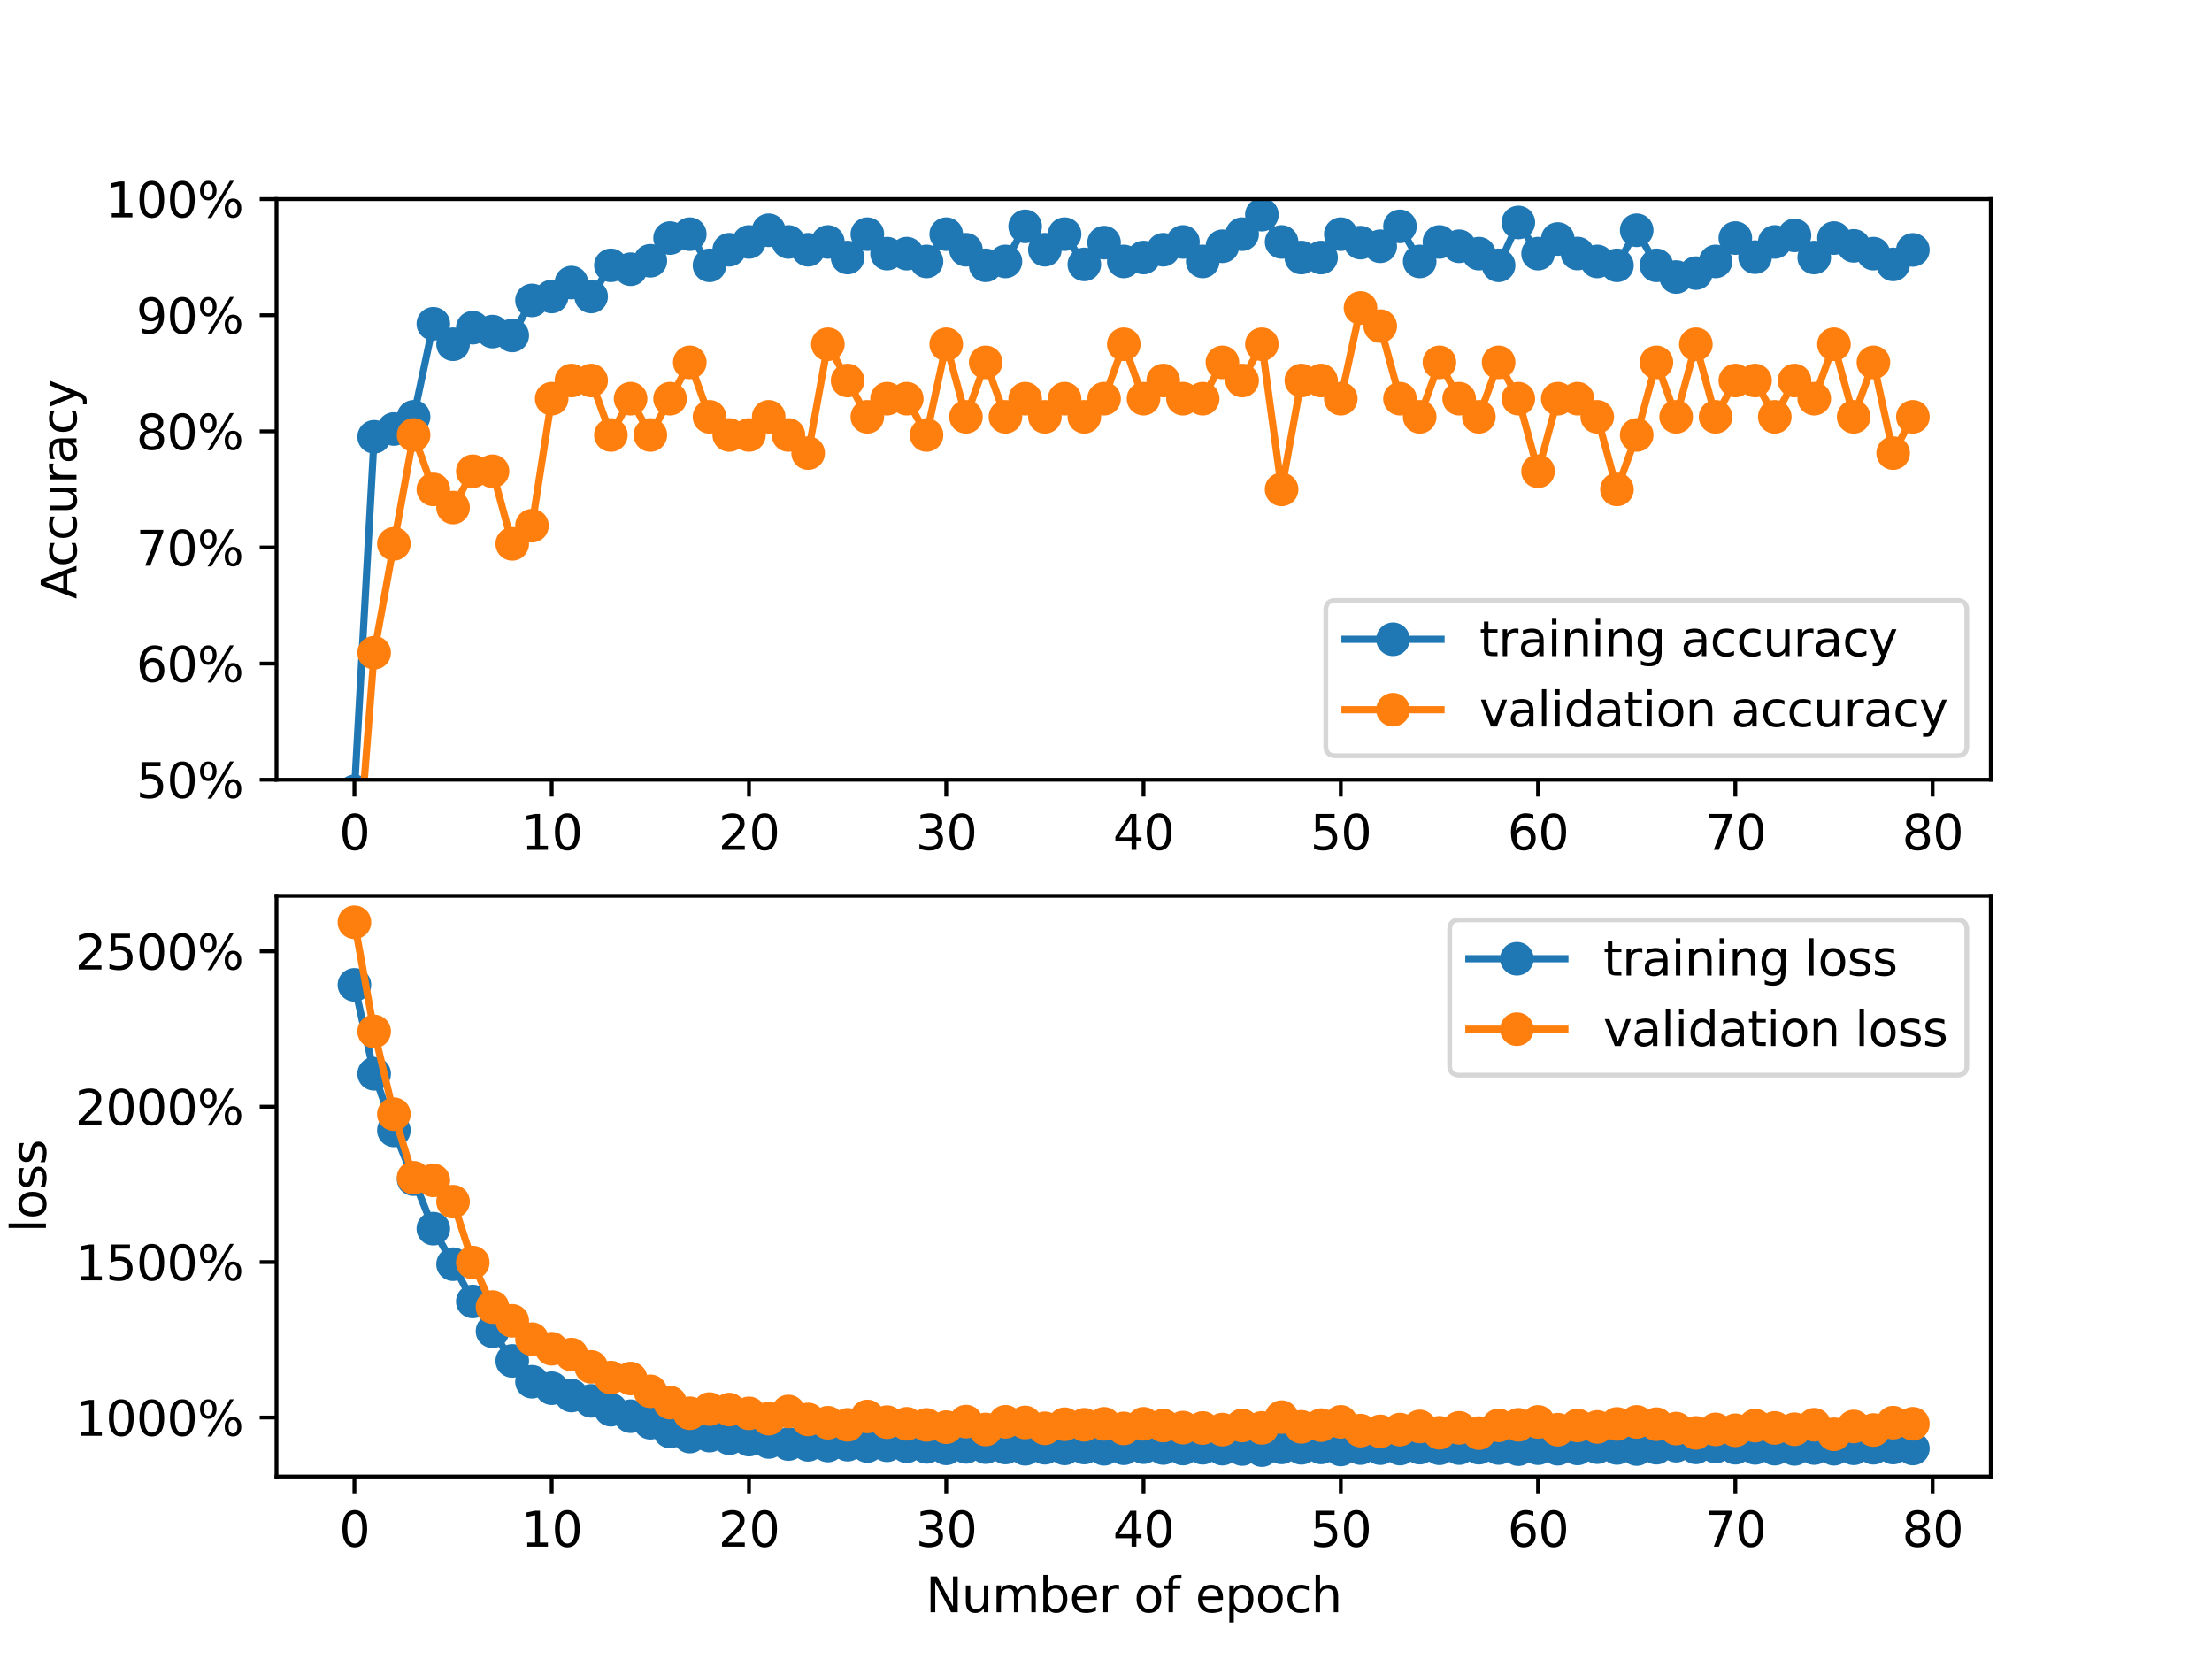 <?xml version="1.0" encoding="utf-8" standalone="no"?>
<!DOCTYPE svg PUBLIC "-//W3C//DTD SVG 1.1//EN"
  "http://www.w3.org/Graphics/SVG/1.1/DTD/svg11.dtd">
<svg xmlns:xlink="http://www.w3.org/1999/xlink" width="460.8pt" height="345.6pt" viewBox="0 0 460.8 345.6" xmlns="http://www.w3.org/2000/svg" version="1.1">
 <defs>
  <style type="text/css">*{stroke-linejoin: round; stroke-linecap: butt}</style>
 </defs>
 <g id="figure_1">
  <g id="patch_1">
   <path d="M 0 345.6 
L 460.8 345.6 
L 460.8 0 
L 0 0 
z
" style="fill: #ffffff"/>
  </g>
  <g id="axes_1">
   <g id="patch_2">
    <path d="M 57.6 162.432 
L 414.72 162.432 
L 414.72 41.472 
L 57.6 41.472 
z
" style="fill: #ffffff"/>
   </g>
   <g id="matplotlib.axis_1">
    <g id="xtick_1">
     <g id="line2d_1">
      <defs>
       <path id="mb997cf8a46" d="M 0 0 
L 0 3.5 
" style="stroke: #000000; stroke-width: 0.8"/>
      </defs>
      <g>
       <use xlink:href="#mb997cf8a46" x="73.833" y="162.432" style="stroke: #000000; stroke-width: 0.8"/>
      </g>
     </g>
     <g id="text_1">
      <!-- 0 -->
      <g transform="translate(70.651 177.03) scale(0.1 -0.1)">
       <defs>
        <path id="DejaVuSans-30" d="M 2034 4250 
Q 1547 4250 1301 3770 
Q 1056 3291 1056 2328 
Q 1056 1369 1301 889 
Q 1547 409 2034 409 
Q 2525 409 2770 889 
Q 3016 1369 3016 2328 
Q 3016 3291 2770 3770 
Q 2525 4250 2034 4250 
z
M 2034 4750 
Q 2819 4750 3233 4129 
Q 3647 3509 3647 2328 
Q 3647 1150 3233 529 
Q 2819 -91 2034 -91 
Q 1250 -91 836 529 
Q 422 1150 422 2328 
Q 422 3509 836 4129 
Q 1250 4750 2034 4750 
z
" transform="scale(0.016)"/>
       </defs>
       <use xlink:href="#DejaVuSans-30"/>
      </g>
     </g>
    </g>
    <g id="xtick_2">
     <g id="line2d_2">
      <g>
       <use xlink:href="#mb997cf8a46" x="114.928" y="162.432" style="stroke: #000000; stroke-width: 0.8"/>
      </g>
     </g>
     <g id="text_2">
      <!-- 10 -->
      <g transform="translate(108.566 177.03) scale(0.1 -0.1)">
       <defs>
        <path id="DejaVuSans-31" d="M 794 531 
L 1825 531 
L 1825 4091 
L 703 3866 
L 703 4441 
L 1819 4666 
L 2450 4666 
L 2450 531 
L 3481 531 
L 3481 0 
L 794 0 
L 794 531 
z
" transform="scale(0.016)"/>
       </defs>
       <use xlink:href="#DejaVuSans-31"/>
       <use xlink:href="#DejaVuSans-30" x="63.623"/>
      </g>
     </g>
    </g>
    <g id="xtick_3">
     <g id="line2d_3">
      <g>
       <use xlink:href="#mb997cf8a46" x="156.024" y="162.432" style="stroke: #000000; stroke-width: 0.8"/>
      </g>
     </g>
     <g id="text_3">
      <!-- 20 -->
      <g transform="translate(149.661 177.03) scale(0.1 -0.1)">
       <defs>
        <path id="DejaVuSans-32" d="M 1228 531 
L 3431 531 
L 3431 0 
L 469 0 
L 469 531 
Q 828 903 1448 1529 
Q 2069 2156 2228 2338 
Q 2531 2678 2651 2914 
Q 2772 3150 2772 3378 
Q 2772 3750 2511 3984 
Q 2250 4219 1831 4219 
Q 1534 4219 1204 4116 
Q 875 4013 500 3803 
L 500 4441 
Q 881 4594 1212 4672 
Q 1544 4750 1819 4750 
Q 2544 4750 2975 4387 
Q 3406 4025 3406 3419 
Q 3406 3131 3298 2873 
Q 3191 2616 2906 2266 
Q 2828 2175 2409 1742 
Q 1991 1309 1228 531 
z
" transform="scale(0.016)"/>
       </defs>
       <use xlink:href="#DejaVuSans-32"/>
       <use xlink:href="#DejaVuSans-30" x="63.623"/>
      </g>
     </g>
    </g>
    <g id="xtick_4">
     <g id="line2d_4">
      <g>
       <use xlink:href="#mb997cf8a46" x="197.119" y="162.432" style="stroke: #000000; stroke-width: 0.8"/>
      </g>
     </g>
     <g id="text_4">
      <!-- 30 -->
      <g transform="translate(190.757 177.03) scale(0.1 -0.1)">
       <defs>
        <path id="DejaVuSans-33" d="M 2597 2516 
Q 3050 2419 3304 2112 
Q 3559 1806 3559 1356 
Q 3559 666 3084 287 
Q 2609 -91 1734 -91 
Q 1441 -91 1130 -33 
Q 819 25 488 141 
L 488 750 
Q 750 597 1062 519 
Q 1375 441 1716 441 
Q 2309 441 2620 675 
Q 2931 909 2931 1356 
Q 2931 1769 2642 2001 
Q 2353 2234 1838 2234 
L 1294 2234 
L 1294 2753 
L 1863 2753 
Q 2328 2753 2575 2939 
Q 2822 3125 2822 3475 
Q 2822 3834 2567 4026 
Q 2313 4219 1838 4219 
Q 1578 4219 1281 4162 
Q 984 4106 628 3988 
L 628 4550 
Q 988 4650 1302 4700 
Q 1616 4750 1894 4750 
Q 2613 4750 3031 4423 
Q 3450 4097 3450 3541 
Q 3450 3153 3228 2886 
Q 3006 2619 2597 2516 
z
" transform="scale(0.016)"/>
       </defs>
       <use xlink:href="#DejaVuSans-33"/>
       <use xlink:href="#DejaVuSans-30" x="63.623"/>
      </g>
     </g>
    </g>
    <g id="xtick_5">
     <g id="line2d_5">
      <g>
       <use xlink:href="#mb997cf8a46" x="238.215" y="162.432" style="stroke: #000000; stroke-width: 0.8"/>
      </g>
     </g>
     <g id="text_5">
      <!-- 40 -->
      <g transform="translate(231.852 177.03) scale(0.1 -0.1)">
       <defs>
        <path id="DejaVuSans-34" d="M 2419 4116 
L 825 1625 
L 2419 1625 
L 2419 4116 
z
M 2253 4666 
L 3047 4666 
L 3047 1625 
L 3713 1625 
L 3713 1100 
L 3047 1100 
L 3047 0 
L 2419 0 
L 2419 1100 
L 313 1100 
L 313 1709 
L 2253 4666 
z
" transform="scale(0.016)"/>
       </defs>
       <use xlink:href="#DejaVuSans-34"/>
       <use xlink:href="#DejaVuSans-30" x="63.623"/>
      </g>
     </g>
    </g>
    <g id="xtick_6">
     <g id="line2d_6">
      <g>
       <use xlink:href="#mb997cf8a46" x="279.31" y="162.432" style="stroke: #000000; stroke-width: 0.8"/>
      </g>
     </g>
     <g id="text_6">
      <!-- 50 -->
      <g transform="translate(272.948 177.03) scale(0.1 -0.1)">
       <defs>
        <path id="DejaVuSans-35" d="M 691 4666 
L 3169 4666 
L 3169 4134 
L 1269 4134 
L 1269 2991 
Q 1406 3038 1543 3061 
Q 1681 3084 1819 3084 
Q 2600 3084 3056 2656 
Q 3513 2228 3513 1497 
Q 3513 744 3044 326 
Q 2575 -91 1722 -91 
Q 1428 -91 1123 -41 
Q 819 9 494 109 
L 494 744 
Q 775 591 1075 516 
Q 1375 441 1709 441 
Q 2250 441 2565 725 
Q 2881 1009 2881 1497 
Q 2881 1984 2565 2268 
Q 2250 2553 1709 2553 
Q 1456 2553 1204 2497 
Q 953 2441 691 2322 
L 691 4666 
z
" transform="scale(0.016)"/>
       </defs>
       <use xlink:href="#DejaVuSans-35"/>
       <use xlink:href="#DejaVuSans-30" x="63.623"/>
      </g>
     </g>
    </g>
    <g id="xtick_7">
     <g id="line2d_7">
      <g>
       <use xlink:href="#mb997cf8a46" x="320.406" y="162.432" style="stroke: #000000; stroke-width: 0.8"/>
      </g>
     </g>
     <g id="text_7">
      <!-- 60 -->
      <g transform="translate(314.043 177.03) scale(0.1 -0.1)">
       <defs>
        <path id="DejaVuSans-36" d="M 2113 2584 
Q 1688 2584 1439 2293 
Q 1191 2003 1191 1497 
Q 1191 994 1439 701 
Q 1688 409 2113 409 
Q 2538 409 2786 701 
Q 3034 994 3034 1497 
Q 3034 2003 2786 2293 
Q 2538 2584 2113 2584 
z
M 3366 4563 
L 3366 3988 
Q 3128 4100 2886 4159 
Q 2644 4219 2406 4219 
Q 1781 4219 1451 3797 
Q 1122 3375 1075 2522 
Q 1259 2794 1537 2939 
Q 1816 3084 2150 3084 
Q 2853 3084 3261 2657 
Q 3669 2231 3669 1497 
Q 3669 778 3244 343 
Q 2819 -91 2113 -91 
Q 1303 -91 875 529 
Q 447 1150 447 2328 
Q 447 3434 972 4092 
Q 1497 4750 2381 4750 
Q 2619 4750 2861 4703 
Q 3103 4656 3366 4563 
z
" transform="scale(0.016)"/>
       </defs>
       <use xlink:href="#DejaVuSans-36"/>
       <use xlink:href="#DejaVuSans-30" x="63.623"/>
      </g>
     </g>
    </g>
    <g id="xtick_8">
     <g id="line2d_8">
      <g>
       <use xlink:href="#mb997cf8a46" x="361.501" y="162.432" style="stroke: #000000; stroke-width: 0.8"/>
      </g>
     </g>
     <g id="text_8">
      <!-- 70 -->
      <g transform="translate(355.139 177.03) scale(0.1 -0.1)">
       <defs>
        <path id="DejaVuSans-37" d="M 525 4666 
L 3525 4666 
L 3525 4397 
L 1831 0 
L 1172 0 
L 2766 4134 
L 525 4134 
L 525 4666 
z
" transform="scale(0.016)"/>
       </defs>
       <use xlink:href="#DejaVuSans-37"/>
       <use xlink:href="#DejaVuSans-30" x="63.623"/>
      </g>
     </g>
    </g>
    <g id="xtick_9">
     <g id="line2d_9">
      <g>
       <use xlink:href="#mb997cf8a46" x="402.597" y="162.432" style="stroke: #000000; stroke-width: 0.8"/>
      </g>
     </g>
     <g id="text_9">
      <!-- 80 -->
      <g transform="translate(396.234 177.03) scale(0.1 -0.1)">
       <defs>
        <path id="DejaVuSans-38" d="M 2034 2216 
Q 1584 2216 1326 1975 
Q 1069 1734 1069 1313 
Q 1069 891 1326 650 
Q 1584 409 2034 409 
Q 2484 409 2743 651 
Q 3003 894 3003 1313 
Q 3003 1734 2745 1975 
Q 2488 2216 2034 2216 
z
M 1403 2484 
Q 997 2584 770 2862 
Q 544 3141 544 3541 
Q 544 4100 942 4425 
Q 1341 4750 2034 4750 
Q 2731 4750 3128 4425 
Q 3525 4100 3525 3541 
Q 3525 3141 3298 2862 
Q 3072 2584 2669 2484 
Q 3125 2378 3379 2068 
Q 3634 1759 3634 1313 
Q 3634 634 3220 271 
Q 2806 -91 2034 -91 
Q 1263 -91 848 271 
Q 434 634 434 1313 
Q 434 1759 690 2068 
Q 947 2378 1403 2484 
z
M 1172 3481 
Q 1172 3119 1398 2916 
Q 1625 2713 2034 2713 
Q 2441 2713 2670 2916 
Q 2900 3119 2900 3481 
Q 2900 3844 2670 4047 
Q 2441 4250 2034 4250 
Q 1625 4250 1398 4047 
Q 1172 3844 1172 3481 
z
" transform="scale(0.016)"/>
       </defs>
       <use xlink:href="#DejaVuSans-38"/>
       <use xlink:href="#DejaVuSans-30" x="63.623"/>
      </g>
     </g>
    </g>
   </g>
   <g id="matplotlib.axis_2">
    <g id="ytick_1">
     <g id="line2d_10">
      <defs>
       <path id="mc5cf966365" d="M 0 0 
L -3.5 0 
" style="stroke: #000000; stroke-width: 0.8"/>
      </defs>
      <g>
       <use xlink:href="#mc5cf966365" x="57.6" y="162.432" style="stroke: #000000; stroke-width: 0.8"/>
      </g>
     </g>
     <g id="text_10">
      <!-- 50% -->
      <g transform="translate(28.373 166.231) scale(0.1 -0.1)">
       <defs>
        <path id="DejaVuSans-25" d="M 4653 2053 
Q 4381 2053 4226 1822 
Q 4072 1591 4072 1178 
Q 4072 772 4226 539 
Q 4381 306 4653 306 
Q 4919 306 5073 539 
Q 5228 772 5228 1178 
Q 5228 1588 5073 1820 
Q 4919 2053 4653 2053 
z
M 4653 2450 
Q 5147 2450 5437 2106 
Q 5728 1763 5728 1178 
Q 5728 594 5436 251 
Q 5144 -91 4653 -91 
Q 4153 -91 3862 251 
Q 3572 594 3572 1178 
Q 3572 1766 3864 2108 
Q 4156 2450 4653 2450 
z
M 1428 4353 
Q 1159 4353 1004 4120 
Q 850 3888 850 3481 
Q 850 3069 1003 2837 
Q 1156 2606 1428 2606 
Q 1700 2606 1854 2837 
Q 2009 3069 2009 3481 
Q 2009 3884 1853 4118 
Q 1697 4353 1428 4353 
z
M 4250 4750 
L 4750 4750 
L 1831 -91 
L 1331 -91 
L 4250 4750 
z
M 1428 4750 
Q 1922 4750 2215 4408 
Q 2509 4066 2509 3481 
Q 2509 2891 2217 2550 
Q 1925 2209 1428 2209 
Q 931 2209 642 2551 
Q 353 2894 353 3481 
Q 353 4063 643 4406 
Q 934 4750 1428 4750 
z
" transform="scale(0.016)"/>
       </defs>
       <use xlink:href="#DejaVuSans-35"/>
       <use xlink:href="#DejaVuSans-30" x="63.623"/>
       <use xlink:href="#DejaVuSans-25" x="127.246"/>
      </g>
     </g>
    </g>
    <g id="ytick_2">
     <g id="line2d_11">
      <g>
       <use xlink:href="#mc5cf966365" x="57.6" y="138.24" style="stroke: #000000; stroke-width: 0.8"/>
      </g>
     </g>
     <g id="text_11">
      <!-- 60% -->
      <g transform="translate(28.373 142.039) scale(0.1 -0.1)">
       <use xlink:href="#DejaVuSans-36"/>
       <use xlink:href="#DejaVuSans-30" x="63.623"/>
       <use xlink:href="#DejaVuSans-25" x="127.246"/>
      </g>
     </g>
    </g>
    <g id="ytick_3">
     <g id="line2d_12">
      <g>
       <use xlink:href="#mc5cf966365" x="57.6" y="114.048" style="stroke: #000000; stroke-width: 0.8"/>
      </g>
     </g>
     <g id="text_12">
      <!-- 70% -->
      <g transform="translate(28.373 117.847) scale(0.1 -0.1)">
       <use xlink:href="#DejaVuSans-37"/>
       <use xlink:href="#DejaVuSans-30" x="63.623"/>
       <use xlink:href="#DejaVuSans-25" x="127.246"/>
      </g>
     </g>
    </g>
    <g id="ytick_4">
     <g id="line2d_13">
      <g>
       <use xlink:href="#mc5cf966365" x="57.6" y="89.856" style="stroke: #000000; stroke-width: 0.8"/>
      </g>
     </g>
     <g id="text_13">
      <!-- 80% -->
      <g transform="translate(28.373 93.655) scale(0.1 -0.1)">
       <use xlink:href="#DejaVuSans-38"/>
       <use xlink:href="#DejaVuSans-30" x="63.623"/>
       <use xlink:href="#DejaVuSans-25" x="127.246"/>
      </g>
     </g>
    </g>
    <g id="ytick_5">
     <g id="line2d_14">
      <g>
       <use xlink:href="#mc5cf966365" x="57.6" y="65.664" style="stroke: #000000; stroke-width: 0.8"/>
      </g>
     </g>
     <g id="text_14">
      <!-- 90% -->
      <g transform="translate(28.373 69.463) scale(0.1 -0.1)">
       <defs>
        <path id="DejaVuSans-39" d="M 703 97 
L 703 672 
Q 941 559 1184 500 
Q 1428 441 1663 441 
Q 2288 441 2617 861 
Q 2947 1281 2994 2138 
Q 2813 1869 2534 1725 
Q 2256 1581 1919 1581 
Q 1219 1581 811 2004 
Q 403 2428 403 3163 
Q 403 3881 828 4315 
Q 1253 4750 1959 4750 
Q 2769 4750 3195 4129 
Q 3622 3509 3622 2328 
Q 3622 1225 3098 567 
Q 2575 -91 1691 -91 
Q 1453 -91 1209 -44 
Q 966 3 703 97 
z
M 1959 2075 
Q 2384 2075 2632 2365 
Q 2881 2656 2881 3163 
Q 2881 3666 2632 3958 
Q 2384 4250 1959 4250 
Q 1534 4250 1286 3958 
Q 1038 3666 1038 3163 
Q 1038 2656 1286 2365 
Q 1534 2075 1959 2075 
z
" transform="scale(0.016)"/>
       </defs>
       <use xlink:href="#DejaVuSans-39"/>
       <use xlink:href="#DejaVuSans-30" x="63.623"/>
       <use xlink:href="#DejaVuSans-25" x="127.246"/>
      </g>
     </g>
    </g>
    <g id="ytick_6">
     <g id="line2d_15">
      <g>
       <use xlink:href="#mc5cf966365" x="57.6" y="41.472" style="stroke: #000000; stroke-width: 0.8"/>
      </g>
     </g>
     <g id="text_15">
      <!-- 100% -->
      <g transform="translate(22.011 45.271) scale(0.1 -0.1)">
       <use xlink:href="#DejaVuSans-31"/>
       <use xlink:href="#DejaVuSans-30" x="63.623"/>
       <use xlink:href="#DejaVuSans-30" x="127.246"/>
       <use xlink:href="#DejaVuSans-25" x="190.869"/>
      </g>
     </g>
    </g>
    <g id="text_16">
     <!-- Accuracy -->
     <g transform="translate(15.931 124.78) rotate(-90) scale(0.1 -0.1)">
      <defs>
       <path id="DejaVuSans-41" d="M 2188 4044 
L 1331 1722 
L 3047 1722 
L 2188 4044 
z
M 1831 4666 
L 2547 4666 
L 4325 0 
L 3669 0 
L 3244 1197 
L 1141 1197 
L 716 0 
L 50 0 
L 1831 4666 
z
" transform="scale(0.016)"/>
       <path id="DejaVuSans-63" d="M 3122 3366 
L 3122 2828 
Q 2878 2963 2633 3030 
Q 2388 3097 2138 3097 
Q 1578 3097 1268 2742 
Q 959 2388 959 1747 
Q 959 1106 1268 751 
Q 1578 397 2138 397 
Q 2388 397 2633 464 
Q 2878 531 3122 666 
L 3122 134 
Q 2881 22 2623 -34 
Q 2366 -91 2075 -91 
Q 1284 -91 818 406 
Q 353 903 353 1747 
Q 353 2603 823 3093 
Q 1294 3584 2113 3584 
Q 2378 3584 2631 3529 
Q 2884 3475 3122 3366 
z
" transform="scale(0.016)"/>
       <path id="DejaVuSans-75" d="M 544 1381 
L 544 3500 
L 1119 3500 
L 1119 1403 
Q 1119 906 1312 657 
Q 1506 409 1894 409 
Q 2359 409 2629 706 
Q 2900 1003 2900 1516 
L 2900 3500 
L 3475 3500 
L 3475 0 
L 2900 0 
L 2900 538 
Q 2691 219 2414 64 
Q 2138 -91 1772 -91 
Q 1169 -91 856 284 
Q 544 659 544 1381 
z
M 1991 3584 
L 1991 3584 
z
" transform="scale(0.016)"/>
       <path id="DejaVuSans-72" d="M 2631 2963 
Q 2534 3019 2420 3045 
Q 2306 3072 2169 3072 
Q 1681 3072 1420 2755 
Q 1159 2438 1159 1844 
L 1159 0 
L 581 0 
L 581 3500 
L 1159 3500 
L 1159 2956 
Q 1341 3275 1631 3429 
Q 1922 3584 2338 3584 
Q 2397 3584 2469 3576 
Q 2541 3569 2628 3553 
L 2631 2963 
z
" transform="scale(0.016)"/>
       <path id="DejaVuSans-61" d="M 2194 1759 
Q 1497 1759 1228 1600 
Q 959 1441 959 1056 
Q 959 750 1161 570 
Q 1363 391 1709 391 
Q 2188 391 2477 730 
Q 2766 1069 2766 1631 
L 2766 1759 
L 2194 1759 
z
M 3341 1997 
L 3341 0 
L 2766 0 
L 2766 531 
Q 2569 213 2275 61 
Q 1981 -91 1556 -91 
Q 1019 -91 701 211 
Q 384 513 384 1019 
Q 384 1609 779 1909 
Q 1175 2209 1959 2209 
L 2766 2209 
L 2766 2266 
Q 2766 2663 2505 2880 
Q 2244 3097 1772 3097 
Q 1472 3097 1187 3025 
Q 903 2953 641 2809 
L 641 3341 
Q 956 3463 1253 3523 
Q 1550 3584 1831 3584 
Q 2591 3584 2966 3190 
Q 3341 2797 3341 1997 
z
" transform="scale(0.016)"/>
       <path id="DejaVuSans-79" d="M 2059 -325 
Q 1816 -950 1584 -1140 
Q 1353 -1331 966 -1331 
L 506 -1331 
L 506 -850 
L 844 -850 
Q 1081 -850 1212 -737 
Q 1344 -625 1503 -206 
L 1606 56 
L 191 3500 
L 800 3500 
L 1894 763 
L 2988 3500 
L 3597 3500 
L 2059 -325 
z
" transform="scale(0.016)"/>
      </defs>
      <use xlink:href="#DejaVuSans-41"/>
      <use xlink:href="#DejaVuSans-63" x="66.658"/>
      <use xlink:href="#DejaVuSans-63" x="121.639"/>
      <use xlink:href="#DejaVuSans-75" x="176.619"/>
      <use xlink:href="#DejaVuSans-72" x="239.998"/>
      <use xlink:href="#DejaVuSans-61" x="281.111"/>
      <use xlink:href="#DejaVuSans-63" x="342.391"/>
      <use xlink:href="#DejaVuSans-79" x="397.371"/>
     </g>
    </g>
   </g>
   <g id="line2d_16">
    <path d="M 73.833 164.867 
L 77.942 90.993 
L 82.052 89.369 
L 86.161 86.832 
L 90.271 67.45 
L 94.38 71.712 
L 98.49 68.262 
L 102.6 69.074 
L 106.709 69.885 
L 110.819 62.579 
L 114.928 61.767 
L 119.038 58.86 
L 123.147 61.767 
L 127.257 55.273 
L 131.366 56.085 
L 135.476 54.324 
L 139.586 49.59 
L 143.695 48.778 
L 147.805 55.273 
L 151.914 52.026 
L 156.024 50.402 
L 160.133 47.966 
L 164.243 50.402 
L 168.352 52.026 
L 172.462 50.402 
L 176.572 53.649 
L 180.681 48.778 
L 184.791 52.837 
L 188.9 52.837 
L 193.01 54.461 
L 197.119 48.778 
L 201.229 52.026 
L 205.338 55.273 
L 209.448 54.461 
L 213.557 47.155 
L 217.667 52.026 
L 221.777 48.778 
L 225.886 55.08 
L 229.996 50.544 
L 234.105 54.461 
L 238.215 53.649 
L 242.324 52.026 
L 246.434 50.402 
L 250.543 54.461 
L 254.653 51.3 
L 258.763 48.778 
L 262.872 44.719 
L 266.982 50.402 
L 271.091 53.649 
L 275.201 53.649 
L 279.31 48.778 
L 283.42 50.544 
L 287.529 51.3 
L 291.639 47.155 
L 295.748 54.461 
L 299.858 50.402 
L 303.968 51.3 
L 308.077 52.837 
L 312.187 55.273 
L 316.296 46.343 
L 320.406 52.837 
L 324.515 49.788 
L 328.625 52.812 
L 332.734 54.461 
L 336.844 55.273 
L 340.954 47.966 
L 345.063 55.273 
L 349.173 57.708 
L 353.282 56.896 
L 357.392 54.461 
L 361.501 49.59 
L 365.611 53.568 
L 369.72 50.402 
L 373.83 49.032 
L 377.94 53.649 
L 382.049 49.59 
L 386.159 51.214 
L 390.268 52.837 
L 394.378 55.08 
L 398.487 52.056 
" clip-path="url(#pf41bb3c1e9)" style="fill: none; stroke: #1f77b4; stroke-width: 1.5; stroke-linecap: square"/>
    <defs>
     <path id="m01441d0616" d="M 0 3 
C 0.796 3 1.559 2.684 2.121 2.121 
C 2.684 1.559 3 0.796 3 0 
C 3 -0.796 2.684 -1.559 2.121 -2.121 
C 1.559 -2.684 0.796 -3 0 -3 
C -0.796 -3 -1.559 -2.684 -2.121 -2.121 
C -2.684 -1.559 -3 -0.796 -3 0 
C -3 0.796 -2.684 1.559 -2.121 2.121 
C -1.559 2.684 -0.796 3 0 3 
z
" style="stroke: #1f77b4"/>
    </defs>
    <g clip-path="url(#pf41bb3c1e9)">
     <use xlink:href="#m01441d0616" x="73.833" y="164.867" style="fill: #1f77b4; stroke: #1f77b4"/>
     <use xlink:href="#m01441d0616" x="77.942" y="90.993" style="fill: #1f77b4; stroke: #1f77b4"/>
     <use xlink:href="#m01441d0616" x="82.052" y="89.369" style="fill: #1f77b4; stroke: #1f77b4"/>
     <use xlink:href="#m01441d0616" x="86.161" y="86.832" style="fill: #1f77b4; stroke: #1f77b4"/>
     <use xlink:href="#m01441d0616" x="90.271" y="67.45" style="fill: #1f77b4; stroke: #1f77b4"/>
     <use xlink:href="#m01441d0616" x="94.38" y="71.712" style="fill: #1f77b4; stroke: #1f77b4"/>
     <use xlink:href="#m01441d0616" x="98.49" y="68.262" style="fill: #1f77b4; stroke: #1f77b4"/>
     <use xlink:href="#m01441d0616" x="102.6" y="69.074" style="fill: #1f77b4; stroke: #1f77b4"/>
     <use xlink:href="#m01441d0616" x="106.709" y="69.885" style="fill: #1f77b4; stroke: #1f77b4"/>
     <use xlink:href="#m01441d0616" x="110.819" y="62.579" style="fill: #1f77b4; stroke: #1f77b4"/>
     <use xlink:href="#m01441d0616" x="114.928" y="61.767" style="fill: #1f77b4; stroke: #1f77b4"/>
     <use xlink:href="#m01441d0616" x="119.038" y="58.86" style="fill: #1f77b4; stroke: #1f77b4"/>
     <use xlink:href="#m01441d0616" x="123.147" y="61.767" style="fill: #1f77b4; stroke: #1f77b4"/>
     <use xlink:href="#m01441d0616" x="127.257" y="55.273" style="fill: #1f77b4; stroke: #1f77b4"/>
     <use xlink:href="#m01441d0616" x="131.366" y="56.085" style="fill: #1f77b4; stroke: #1f77b4"/>
     <use xlink:href="#m01441d0616" x="135.476" y="54.324" style="fill: #1f77b4; stroke: #1f77b4"/>
     <use xlink:href="#m01441d0616" x="139.586" y="49.59" style="fill: #1f77b4; stroke: #1f77b4"/>
     <use xlink:href="#m01441d0616" x="143.695" y="48.778" style="fill: #1f77b4; stroke: #1f77b4"/>
     <use xlink:href="#m01441d0616" x="147.805" y="55.273" style="fill: #1f77b4; stroke: #1f77b4"/>
     <use xlink:href="#m01441d0616" x="151.914" y="52.026" style="fill: #1f77b4; stroke: #1f77b4"/>
     <use xlink:href="#m01441d0616" x="156.024" y="50.402" style="fill: #1f77b4; stroke: #1f77b4"/>
     <use xlink:href="#m01441d0616" x="160.133" y="47.966" style="fill: #1f77b4; stroke: #1f77b4"/>
     <use xlink:href="#m01441d0616" x="164.243" y="50.402" style="fill: #1f77b4; stroke: #1f77b4"/>
     <use xlink:href="#m01441d0616" x="168.352" y="52.026" style="fill: #1f77b4; stroke: #1f77b4"/>
     <use xlink:href="#m01441d0616" x="172.462" y="50.402" style="fill: #1f77b4; stroke: #1f77b4"/>
     <use xlink:href="#m01441d0616" x="176.572" y="53.649" style="fill: #1f77b4; stroke: #1f77b4"/>
     <use xlink:href="#m01441d0616" x="180.681" y="48.778" style="fill: #1f77b4; stroke: #1f77b4"/>
     <use xlink:href="#m01441d0616" x="184.791" y="52.837" style="fill: #1f77b4; stroke: #1f77b4"/>
     <use xlink:href="#m01441d0616" x="188.9" y="52.837" style="fill: #1f77b4; stroke: #1f77b4"/>
     <use xlink:href="#m01441d0616" x="193.01" y="54.461" style="fill: #1f77b4; stroke: #1f77b4"/>
     <use xlink:href="#m01441d0616" x="197.119" y="48.778" style="fill: #1f77b4; stroke: #1f77b4"/>
     <use xlink:href="#m01441d0616" x="201.229" y="52.026" style="fill: #1f77b4; stroke: #1f77b4"/>
     <use xlink:href="#m01441d0616" x="205.338" y="55.273" style="fill: #1f77b4; stroke: #1f77b4"/>
     <use xlink:href="#m01441d0616" x="209.448" y="54.461" style="fill: #1f77b4; stroke: #1f77b4"/>
     <use xlink:href="#m01441d0616" x="213.557" y="47.155" style="fill: #1f77b4; stroke: #1f77b4"/>
     <use xlink:href="#m01441d0616" x="217.667" y="52.026" style="fill: #1f77b4; stroke: #1f77b4"/>
     <use xlink:href="#m01441d0616" x="221.777" y="48.778" style="fill: #1f77b4; stroke: #1f77b4"/>
     <use xlink:href="#m01441d0616" x="225.886" y="55.08" style="fill: #1f77b4; stroke: #1f77b4"/>
     <use xlink:href="#m01441d0616" x="229.996" y="50.544" style="fill: #1f77b4; stroke: #1f77b4"/>
     <use xlink:href="#m01441d0616" x="234.105" y="54.461" style="fill: #1f77b4; stroke: #1f77b4"/>
     <use xlink:href="#m01441d0616" x="238.215" y="53.649" style="fill: #1f77b4; stroke: #1f77b4"/>
     <use xlink:href="#m01441d0616" x="242.324" y="52.026" style="fill: #1f77b4; stroke: #1f77b4"/>
     <use xlink:href="#m01441d0616" x="246.434" y="50.402" style="fill: #1f77b4; stroke: #1f77b4"/>
     <use xlink:href="#m01441d0616" x="250.543" y="54.461" style="fill: #1f77b4; stroke: #1f77b4"/>
     <use xlink:href="#m01441d0616" x="254.653" y="51.3" style="fill: #1f77b4; stroke: #1f77b4"/>
     <use xlink:href="#m01441d0616" x="258.763" y="48.778" style="fill: #1f77b4; stroke: #1f77b4"/>
     <use xlink:href="#m01441d0616" x="262.872" y="44.719" style="fill: #1f77b4; stroke: #1f77b4"/>
     <use xlink:href="#m01441d0616" x="266.982" y="50.402" style="fill: #1f77b4; stroke: #1f77b4"/>
     <use xlink:href="#m01441d0616" x="271.091" y="53.649" style="fill: #1f77b4; stroke: #1f77b4"/>
     <use xlink:href="#m01441d0616" x="275.201" y="53.649" style="fill: #1f77b4; stroke: #1f77b4"/>
     <use xlink:href="#m01441d0616" x="279.31" y="48.778" style="fill: #1f77b4; stroke: #1f77b4"/>
     <use xlink:href="#m01441d0616" x="283.42" y="50.544" style="fill: #1f77b4; stroke: #1f77b4"/>
     <use xlink:href="#m01441d0616" x="287.529" y="51.3" style="fill: #1f77b4; stroke: #1f77b4"/>
     <use xlink:href="#m01441d0616" x="291.639" y="47.155" style="fill: #1f77b4; stroke: #1f77b4"/>
     <use xlink:href="#m01441d0616" x="295.748" y="54.461" style="fill: #1f77b4; stroke: #1f77b4"/>
     <use xlink:href="#m01441d0616" x="299.858" y="50.402" style="fill: #1f77b4; stroke: #1f77b4"/>
     <use xlink:href="#m01441d0616" x="303.968" y="51.3" style="fill: #1f77b4; stroke: #1f77b4"/>
     <use xlink:href="#m01441d0616" x="308.077" y="52.837" style="fill: #1f77b4; stroke: #1f77b4"/>
     <use xlink:href="#m01441d0616" x="312.187" y="55.273" style="fill: #1f77b4; stroke: #1f77b4"/>
     <use xlink:href="#m01441d0616" x="316.296" y="46.343" style="fill: #1f77b4; stroke: #1f77b4"/>
     <use xlink:href="#m01441d0616" x="320.406" y="52.837" style="fill: #1f77b4; stroke: #1f77b4"/>
     <use xlink:href="#m01441d0616" x="324.515" y="49.788" style="fill: #1f77b4; stroke: #1f77b4"/>
     <use xlink:href="#m01441d0616" x="328.625" y="52.812" style="fill: #1f77b4; stroke: #1f77b4"/>
     <use xlink:href="#m01441d0616" x="332.734" y="54.461" style="fill: #1f77b4; stroke: #1f77b4"/>
     <use xlink:href="#m01441d0616" x="336.844" y="55.273" style="fill: #1f77b4; stroke: #1f77b4"/>
     <use xlink:href="#m01441d0616" x="340.954" y="47.966" style="fill: #1f77b4; stroke: #1f77b4"/>
     <use xlink:href="#m01441d0616" x="345.063" y="55.273" style="fill: #1f77b4; stroke: #1f77b4"/>
     <use xlink:href="#m01441d0616" x="349.173" y="57.708" style="fill: #1f77b4; stroke: #1f77b4"/>
     <use xlink:href="#m01441d0616" x="353.282" y="56.896" style="fill: #1f77b4; stroke: #1f77b4"/>
     <use xlink:href="#m01441d0616" x="357.392" y="54.461" style="fill: #1f77b4; stroke: #1f77b4"/>
     <use xlink:href="#m01441d0616" x="361.501" y="49.59" style="fill: #1f77b4; stroke: #1f77b4"/>
     <use xlink:href="#m01441d0616" x="365.611" y="53.568" style="fill: #1f77b4; stroke: #1f77b4"/>
     <use xlink:href="#m01441d0616" x="369.72" y="50.402" style="fill: #1f77b4; stroke: #1f77b4"/>
     <use xlink:href="#m01441d0616" x="373.83" y="49.032" style="fill: #1f77b4; stroke: #1f77b4"/>
     <use xlink:href="#m01441d0616" x="377.94" y="53.649" style="fill: #1f77b4; stroke: #1f77b4"/>
     <use xlink:href="#m01441d0616" x="382.049" y="49.59" style="fill: #1f77b4; stroke: #1f77b4"/>
     <use xlink:href="#m01441d0616" x="386.159" y="51.214" style="fill: #1f77b4; stroke: #1f77b4"/>
     <use xlink:href="#m01441d0616" x="390.268" y="52.837" style="fill: #1f77b4; stroke: #1f77b4"/>
     <use xlink:href="#m01441d0616" x="394.378" y="55.08" style="fill: #1f77b4; stroke: #1f77b4"/>
     <use xlink:href="#m01441d0616" x="398.487" y="52.056" style="fill: #1f77b4; stroke: #1f77b4"/>
    </g>
   </g>
   <g id="line2d_17">
    <path d="M 73.833 188.892 
L 77.942 135.972 
L 82.052 113.292 
L 86.161 90.612 
L 90.271 101.952 
L 94.38 105.732 
L 98.49 98.172 
L 102.6 98.172 
L 106.709 113.292 
L 110.819 109.512 
L 114.928 83.052 
L 119.038 79.272 
L 123.147 79.272 
L 127.257 90.612 
L 131.366 83.052 
L 135.476 90.612 
L 139.586 83.052 
L 143.695 75.492 
L 147.805 86.832 
L 151.914 90.612 
L 156.024 90.612 
L 160.133 86.832 
L 164.243 90.612 
L 168.352 94.392 
L 172.462 71.712 
L 176.572 79.272 
L 180.681 86.832 
L 184.791 83.052 
L 188.9 83.052 
L 193.01 90.612 
L 197.119 71.712 
L 201.229 86.832 
L 205.338 75.492 
L 209.448 86.832 
L 213.557 83.052 
L 217.667 86.832 
L 221.777 83.052 
L 225.886 86.832 
L 229.996 83.052 
L 234.105 71.712 
L 238.215 83.052 
L 242.324 79.272 
L 246.434 83.052 
L 250.543 83.052 
L 254.653 75.492 
L 258.763 79.272 
L 262.872 71.712 
L 266.982 101.952 
L 271.091 79.272 
L 275.201 79.272 
L 279.31 83.052 
L 283.42 64.152 
L 287.529 67.932 
L 291.639 83.052 
L 295.748 86.832 
L 299.858 75.492 
L 303.968 83.052 
L 308.077 86.832 
L 312.187 75.492 
L 316.296 83.052 
L 320.406 98.172 
L 324.515 83.052 
L 328.625 83.052 
L 332.734 86.832 
L 336.844 101.952 
L 340.954 90.612 
L 345.063 75.492 
L 349.173 86.832 
L 353.282 71.712 
L 357.392 86.832 
L 361.501 79.272 
L 365.611 79.272 
L 369.72 86.832 
L 373.83 79.272 
L 377.94 83.052 
L 382.049 71.712 
L 386.159 86.832 
L 390.268 75.492 
L 394.378 94.392 
L 398.487 86.832 
" clip-path="url(#pf41bb3c1e9)" style="fill: none; stroke: #ff7f0e; stroke-width: 1.5; stroke-linecap: square"/>
    <defs>
     <path id="m89e38418c6" d="M 0 3 
C 0.796 3 1.559 2.684 2.121 2.121 
C 2.684 1.559 3 0.796 3 0 
C 3 -0.796 2.684 -1.559 2.121 -2.121 
C 1.559 -2.684 0.796 -3 0 -3 
C -0.796 -3 -1.559 -2.684 -2.121 -2.121 
C -2.684 -1.559 -3 -0.796 -3 0 
C -3 0.796 -2.684 1.559 -2.121 2.121 
C -1.559 2.684 -0.796 3 0 3 
z
" style="stroke: #ff7f0e"/>
    </defs>
    <g clip-path="url(#pf41bb3c1e9)">
     <use xlink:href="#m89e38418c6" x="73.833" y="188.892" style="fill: #ff7f0e; stroke: #ff7f0e"/>
     <use xlink:href="#m89e38418c6" x="77.942" y="135.972" style="fill: #ff7f0e; stroke: #ff7f0e"/>
     <use xlink:href="#m89e38418c6" x="82.052" y="113.292" style="fill: #ff7f0e; stroke: #ff7f0e"/>
     <use xlink:href="#m89e38418c6" x="86.161" y="90.612" style="fill: #ff7f0e; stroke: #ff7f0e"/>
     <use xlink:href="#m89e38418c6" x="90.271" y="101.952" style="fill: #ff7f0e; stroke: #ff7f0e"/>
     <use xlink:href="#m89e38418c6" x="94.38" y="105.732" style="fill: #ff7f0e; stroke: #ff7f0e"/>
     <use xlink:href="#m89e38418c6" x="98.49" y="98.172" style="fill: #ff7f0e; stroke: #ff7f0e"/>
     <use xlink:href="#m89e38418c6" x="102.6" y="98.172" style="fill: #ff7f0e; stroke: #ff7f0e"/>
     <use xlink:href="#m89e38418c6" x="106.709" y="113.292" style="fill: #ff7f0e; stroke: #ff7f0e"/>
     <use xlink:href="#m89e38418c6" x="110.819" y="109.512" style="fill: #ff7f0e; stroke: #ff7f0e"/>
     <use xlink:href="#m89e38418c6" x="114.928" y="83.052" style="fill: #ff7f0e; stroke: #ff7f0e"/>
     <use xlink:href="#m89e38418c6" x="119.038" y="79.272" style="fill: #ff7f0e; stroke: #ff7f0e"/>
     <use xlink:href="#m89e38418c6" x="123.147" y="79.272" style="fill: #ff7f0e; stroke: #ff7f0e"/>
     <use xlink:href="#m89e38418c6" x="127.257" y="90.612" style="fill: #ff7f0e; stroke: #ff7f0e"/>
     <use xlink:href="#m89e38418c6" x="131.366" y="83.052" style="fill: #ff7f0e; stroke: #ff7f0e"/>
     <use xlink:href="#m89e38418c6" x="135.476" y="90.612" style="fill: #ff7f0e; stroke: #ff7f0e"/>
     <use xlink:href="#m89e38418c6" x="139.586" y="83.052" style="fill: #ff7f0e; stroke: #ff7f0e"/>
     <use xlink:href="#m89e38418c6" x="143.695" y="75.492" style="fill: #ff7f0e; stroke: #ff7f0e"/>
     <use xlink:href="#m89e38418c6" x="147.805" y="86.832" style="fill: #ff7f0e; stroke: #ff7f0e"/>
     <use xlink:href="#m89e38418c6" x="151.914" y="90.612" style="fill: #ff7f0e; stroke: #ff7f0e"/>
     <use xlink:href="#m89e38418c6" x="156.024" y="90.612" style="fill: #ff7f0e; stroke: #ff7f0e"/>
     <use xlink:href="#m89e38418c6" x="160.133" y="86.832" style="fill: #ff7f0e; stroke: #ff7f0e"/>
     <use xlink:href="#m89e38418c6" x="164.243" y="90.612" style="fill: #ff7f0e; stroke: #ff7f0e"/>
     <use xlink:href="#m89e38418c6" x="168.352" y="94.392" style="fill: #ff7f0e; stroke: #ff7f0e"/>
     <use xlink:href="#m89e38418c6" x="172.462" y="71.712" style="fill: #ff7f0e; stroke: #ff7f0e"/>
     <use xlink:href="#m89e38418c6" x="176.572" y="79.272" style="fill: #ff7f0e; stroke: #ff7f0e"/>
     <use xlink:href="#m89e38418c6" x="180.681" y="86.832" style="fill: #ff7f0e; stroke: #ff7f0e"/>
     <use xlink:href="#m89e38418c6" x="184.791" y="83.052" style="fill: #ff7f0e; stroke: #ff7f0e"/>
     <use xlink:href="#m89e38418c6" x="188.9" y="83.052" style="fill: #ff7f0e; stroke: #ff7f0e"/>
     <use xlink:href="#m89e38418c6" x="193.01" y="90.612" style="fill: #ff7f0e; stroke: #ff7f0e"/>
     <use xlink:href="#m89e38418c6" x="197.119" y="71.712" style="fill: #ff7f0e; stroke: #ff7f0e"/>
     <use xlink:href="#m89e38418c6" x="201.229" y="86.832" style="fill: #ff7f0e; stroke: #ff7f0e"/>
     <use xlink:href="#m89e38418c6" x="205.338" y="75.492" style="fill: #ff7f0e; stroke: #ff7f0e"/>
     <use xlink:href="#m89e38418c6" x="209.448" y="86.832" style="fill: #ff7f0e; stroke: #ff7f0e"/>
     <use xlink:href="#m89e38418c6" x="213.557" y="83.052" style="fill: #ff7f0e; stroke: #ff7f0e"/>
     <use xlink:href="#m89e38418c6" x="217.667" y="86.832" style="fill: #ff7f0e; stroke: #ff7f0e"/>
     <use xlink:href="#m89e38418c6" x="221.777" y="83.052" style="fill: #ff7f0e; stroke: #ff7f0e"/>
     <use xlink:href="#m89e38418c6" x="225.886" y="86.832" style="fill: #ff7f0e; stroke: #ff7f0e"/>
     <use xlink:href="#m89e38418c6" x="229.996" y="83.052" style="fill: #ff7f0e; stroke: #ff7f0e"/>
     <use xlink:href="#m89e38418c6" x="234.105" y="71.712" style="fill: #ff7f0e; stroke: #ff7f0e"/>
     <use xlink:href="#m89e38418c6" x="238.215" y="83.052" style="fill: #ff7f0e; stroke: #ff7f0e"/>
     <use xlink:href="#m89e38418c6" x="242.324" y="79.272" style="fill: #ff7f0e; stroke: #ff7f0e"/>
     <use xlink:href="#m89e38418c6" x="246.434" y="83.052" style="fill: #ff7f0e; stroke: #ff7f0e"/>
     <use xlink:href="#m89e38418c6" x="250.543" y="83.052" style="fill: #ff7f0e; stroke: #ff7f0e"/>
     <use xlink:href="#m89e38418c6" x="254.653" y="75.492" style="fill: #ff7f0e; stroke: #ff7f0e"/>
     <use xlink:href="#m89e38418c6" x="258.763" y="79.272" style="fill: #ff7f0e; stroke: #ff7f0e"/>
     <use xlink:href="#m89e38418c6" x="262.872" y="71.712" style="fill: #ff7f0e; stroke: #ff7f0e"/>
     <use xlink:href="#m89e38418c6" x="266.982" y="101.952" style="fill: #ff7f0e; stroke: #ff7f0e"/>
     <use xlink:href="#m89e38418c6" x="271.091" y="79.272" style="fill: #ff7f0e; stroke: #ff7f0e"/>
     <use xlink:href="#m89e38418c6" x="275.201" y="79.272" style="fill: #ff7f0e; stroke: #ff7f0e"/>
     <use xlink:href="#m89e38418c6" x="279.31" y="83.052" style="fill: #ff7f0e; stroke: #ff7f0e"/>
     <use xlink:href="#m89e38418c6" x="283.42" y="64.152" style="fill: #ff7f0e; stroke: #ff7f0e"/>
     <use xlink:href="#m89e38418c6" x="287.529" y="67.932" style="fill: #ff7f0e; stroke: #ff7f0e"/>
     <use xlink:href="#m89e38418c6" x="291.639" y="83.052" style="fill: #ff7f0e; stroke: #ff7f0e"/>
     <use xlink:href="#m89e38418c6" x="295.748" y="86.832" style="fill: #ff7f0e; stroke: #ff7f0e"/>
     <use xlink:href="#m89e38418c6" x="299.858" y="75.492" style="fill: #ff7f0e; stroke: #ff7f0e"/>
     <use xlink:href="#m89e38418c6" x="303.968" y="83.052" style="fill: #ff7f0e; stroke: #ff7f0e"/>
     <use xlink:href="#m89e38418c6" x="308.077" y="86.832" style="fill: #ff7f0e; stroke: #ff7f0e"/>
     <use xlink:href="#m89e38418c6" x="312.187" y="75.492" style="fill: #ff7f0e; stroke: #ff7f0e"/>
     <use xlink:href="#m89e38418c6" x="316.296" y="83.052" style="fill: #ff7f0e; stroke: #ff7f0e"/>
     <use xlink:href="#m89e38418c6" x="320.406" y="98.172" style="fill: #ff7f0e; stroke: #ff7f0e"/>
     <use xlink:href="#m89e38418c6" x="324.515" y="83.052" style="fill: #ff7f0e; stroke: #ff7f0e"/>
     <use xlink:href="#m89e38418c6" x="328.625" y="83.052" style="fill: #ff7f0e; stroke: #ff7f0e"/>
     <use xlink:href="#m89e38418c6" x="332.734" y="86.832" style="fill: #ff7f0e; stroke: #ff7f0e"/>
     <use xlink:href="#m89e38418c6" x="336.844" y="101.952" style="fill: #ff7f0e; stroke: #ff7f0e"/>
     <use xlink:href="#m89e38418c6" x="340.954" y="90.612" style="fill: #ff7f0e; stroke: #ff7f0e"/>
     <use xlink:href="#m89e38418c6" x="345.063" y="75.492" style="fill: #ff7f0e; stroke: #ff7f0e"/>
     <use xlink:href="#m89e38418c6" x="349.173" y="86.832" style="fill: #ff7f0e; stroke: #ff7f0e"/>
     <use xlink:href="#m89e38418c6" x="353.282" y="71.712" style="fill: #ff7f0e; stroke: #ff7f0e"/>
     <use xlink:href="#m89e38418c6" x="357.392" y="86.832" style="fill: #ff7f0e; stroke: #ff7f0e"/>
     <use xlink:href="#m89e38418c6" x="361.501" y="79.272" style="fill: #ff7f0e; stroke: #ff7f0e"/>
     <use xlink:href="#m89e38418c6" x="365.611" y="79.272" style="fill: #ff7f0e; stroke: #ff7f0e"/>
     <use xlink:href="#m89e38418c6" x="369.72" y="86.832" style="fill: #ff7f0e; stroke: #ff7f0e"/>
     <use xlink:href="#m89e38418c6" x="373.83" y="79.272" style="fill: #ff7f0e; stroke: #ff7f0e"/>
     <use xlink:href="#m89e38418c6" x="377.94" y="83.052" style="fill: #ff7f0e; stroke: #ff7f0e"/>
     <use xlink:href="#m89e38418c6" x="382.049" y="71.712" style="fill: #ff7f0e; stroke: #ff7f0e"/>
     <use xlink:href="#m89e38418c6" x="386.159" y="86.832" style="fill: #ff7f0e; stroke: #ff7f0e"/>
     <use xlink:href="#m89e38418c6" x="390.268" y="75.492" style="fill: #ff7f0e; stroke: #ff7f0e"/>
     <use xlink:href="#m89e38418c6" x="394.378" y="94.392" style="fill: #ff7f0e; stroke: #ff7f0e"/>
     <use xlink:href="#m89e38418c6" x="398.487" y="86.832" style="fill: #ff7f0e; stroke: #ff7f0e"/>
    </g>
   </g>
   <g id="patch_3">
    <path d="M 57.6 162.432 
L 57.6 41.472 
" style="fill: none; stroke: #000000; stroke-width: 0.8; stroke-linejoin: miter; stroke-linecap: square"/>
   </g>
   <g id="patch_4">
    <path d="M 414.72 162.432 
L 414.72 41.472 
" style="fill: none; stroke: #000000; stroke-width: 0.8; stroke-linejoin: miter; stroke-linecap: square"/>
   </g>
   <g id="patch_5">
    <path d="M 57.6 162.432 
L 414.72 162.432 
" style="fill: none; stroke: #000000; stroke-width: 0.8; stroke-linejoin: miter; stroke-linecap: square"/>
   </g>
   <g id="patch_6">
    <path d="M 57.6 41.472 
L 414.72 41.472 
" style="fill: none; stroke: #000000; stroke-width: 0.8; stroke-linejoin: miter; stroke-linecap: square"/>
   </g>
   <g id="legend_1">
    <g id="patch_7">
     <path d="M 278.189 157.432 
L 407.72 157.432 
Q 409.72 157.432 409.72 155.432 
L 409.72 127.076 
Q 409.72 125.076 407.72 125.076 
L 278.189 125.076 
Q 276.189 125.076 276.189 127.076 
L 276.189 155.432 
Q 276.189 157.432 278.189 157.432 
z
" style="fill: #ffffff; opacity: 0.8; stroke: #cccccc; stroke-linejoin: miter"/>
    </g>
    <g id="line2d_18">
     <path d="M 280.189 133.174 
L 290.189 133.174 
L 300.189 133.174 
" style="fill: none; stroke: #1f77b4; stroke-width: 1.5; stroke-linecap: square"/>
     <g>
      <use xlink:href="#m01441d0616" x="290.189" y="133.174" style="fill: #1f77b4; stroke: #1f77b4"/>
     </g>
    </g>
    <g id="text_17">
     <!-- training accuracy -->
     <g transform="translate(308.189 136.674) scale(0.1 -0.1)">
      <defs>
       <path id="DejaVuSans-74" d="M 1172 4494 
L 1172 3500 
L 2356 3500 
L 2356 3053 
L 1172 3053 
L 1172 1153 
Q 1172 725 1289 603 
Q 1406 481 1766 481 
L 2356 481 
L 2356 0 
L 1766 0 
Q 1100 0 847 248 
Q 594 497 594 1153 
L 594 3053 
L 172 3053 
L 172 3500 
L 594 3500 
L 594 4494 
L 1172 4494 
z
" transform="scale(0.016)"/>
       <path id="DejaVuSans-69" d="M 603 3500 
L 1178 3500 
L 1178 0 
L 603 0 
L 603 3500 
z
M 603 4863 
L 1178 4863 
L 1178 4134 
L 603 4134 
L 603 4863 
z
" transform="scale(0.016)"/>
       <path id="DejaVuSans-6e" d="M 3513 2113 
L 3513 0 
L 2938 0 
L 2938 2094 
Q 2938 2591 2744 2837 
Q 2550 3084 2163 3084 
Q 1697 3084 1428 2787 
Q 1159 2491 1159 1978 
L 1159 0 
L 581 0 
L 581 3500 
L 1159 3500 
L 1159 2956 
Q 1366 3272 1645 3428 
Q 1925 3584 2291 3584 
Q 2894 3584 3203 3211 
Q 3513 2838 3513 2113 
z
" transform="scale(0.016)"/>
       <path id="DejaVuSans-67" d="M 2906 1791 
Q 2906 2416 2648 2759 
Q 2391 3103 1925 3103 
Q 1463 3103 1205 2759 
Q 947 2416 947 1791 
Q 947 1169 1205 825 
Q 1463 481 1925 481 
Q 2391 481 2648 825 
Q 2906 1169 2906 1791 
z
M 3481 434 
Q 3481 -459 3084 -895 
Q 2688 -1331 1869 -1331 
Q 1566 -1331 1297 -1286 
Q 1028 -1241 775 -1147 
L 775 -588 
Q 1028 -725 1275 -790 
Q 1522 -856 1778 -856 
Q 2344 -856 2625 -561 
Q 2906 -266 2906 331 
L 2906 616 
Q 2728 306 2450 153 
Q 2172 0 1784 0 
Q 1141 0 747 490 
Q 353 981 353 1791 
Q 353 2603 747 3093 
Q 1141 3584 1784 3584 
Q 2172 3584 2450 3431 
Q 2728 3278 2906 2969 
L 2906 3500 
L 3481 3500 
L 3481 434 
z
" transform="scale(0.016)"/>
       <path id="DejaVuSans-20" transform="scale(0.016)"/>
      </defs>
      <use xlink:href="#DejaVuSans-74"/>
      <use xlink:href="#DejaVuSans-72" x="39.209"/>
      <use xlink:href="#DejaVuSans-61" x="80.322"/>
      <use xlink:href="#DejaVuSans-69" x="141.602"/>
      <use xlink:href="#DejaVuSans-6e" x="169.385"/>
      <use xlink:href="#DejaVuSans-69" x="232.764"/>
      <use xlink:href="#DejaVuSans-6e" x="260.547"/>
      <use xlink:href="#DejaVuSans-67" x="323.926"/>
      <use xlink:href="#DejaVuSans-20" x="387.402"/>
      <use xlink:href="#DejaVuSans-61" x="419.189"/>
      <use xlink:href="#DejaVuSans-63" x="480.469"/>
      <use xlink:href="#DejaVuSans-63" x="535.449"/>
      <use xlink:href="#DejaVuSans-75" x="590.43"/>
      <use xlink:href="#DejaVuSans-72" x="653.809"/>
      <use xlink:href="#DejaVuSans-61" x="694.922"/>
      <use xlink:href="#DejaVuSans-63" x="756.201"/>
      <use xlink:href="#DejaVuSans-79" x="811.182"/>
     </g>
    </g>
    <g id="line2d_19">
     <path d="M 280.189 147.852 
L 290.189 147.852 
L 300.189 147.852 
" style="fill: none; stroke: #ff7f0e; stroke-width: 1.5; stroke-linecap: square"/>
     <g>
      <use xlink:href="#m89e38418c6" x="290.189" y="147.852" style="fill: #ff7f0e; stroke: #ff7f0e"/>
     </g>
    </g>
    <g id="text_18">
     <!-- validation accuracy -->
     <g transform="translate(308.189 151.352) scale(0.1 -0.1)">
      <defs>
       <path id="DejaVuSans-76" d="M 191 3500 
L 800 3500 
L 1894 563 
L 2988 3500 
L 3597 3500 
L 2284 0 
L 1503 0 
L 191 3500 
z
" transform="scale(0.016)"/>
       <path id="DejaVuSans-6c" d="M 603 4863 
L 1178 4863 
L 1178 0 
L 603 0 
L 603 4863 
z
" transform="scale(0.016)"/>
       <path id="DejaVuSans-64" d="M 2906 2969 
L 2906 4863 
L 3481 4863 
L 3481 0 
L 2906 0 
L 2906 525 
Q 2725 213 2448 61 
Q 2172 -91 1784 -91 
Q 1150 -91 751 415 
Q 353 922 353 1747 
Q 353 2572 751 3078 
Q 1150 3584 1784 3584 
Q 2172 3584 2448 3432 
Q 2725 3281 2906 2969 
z
M 947 1747 
Q 947 1113 1208 752 
Q 1469 391 1925 391 
Q 2381 391 2643 752 
Q 2906 1113 2906 1747 
Q 2906 2381 2643 2742 
Q 2381 3103 1925 3103 
Q 1469 3103 1208 2742 
Q 947 2381 947 1747 
z
" transform="scale(0.016)"/>
       <path id="DejaVuSans-6f" d="M 1959 3097 
Q 1497 3097 1228 2736 
Q 959 2375 959 1747 
Q 959 1119 1226 758 
Q 1494 397 1959 397 
Q 2419 397 2687 759 
Q 2956 1122 2956 1747 
Q 2956 2369 2687 2733 
Q 2419 3097 1959 3097 
z
M 1959 3584 
Q 2709 3584 3137 3096 
Q 3566 2609 3566 1747 
Q 3566 888 3137 398 
Q 2709 -91 1959 -91 
Q 1206 -91 779 398 
Q 353 888 353 1747 
Q 353 2609 779 3096 
Q 1206 3584 1959 3584 
z
" transform="scale(0.016)"/>
      </defs>
      <use xlink:href="#DejaVuSans-76"/>
      <use xlink:href="#DejaVuSans-61" x="59.18"/>
      <use xlink:href="#DejaVuSans-6c" x="120.459"/>
      <use xlink:href="#DejaVuSans-69" x="148.242"/>
      <use xlink:href="#DejaVuSans-64" x="176.025"/>
      <use xlink:href="#DejaVuSans-61" x="239.502"/>
      <use xlink:href="#DejaVuSans-74" x="300.781"/>
      <use xlink:href="#DejaVuSans-69" x="339.99"/>
      <use xlink:href="#DejaVuSans-6f" x="367.773"/>
      <use xlink:href="#DejaVuSans-6e" x="428.955"/>
      <use xlink:href="#DejaVuSans-20" x="492.334"/>
      <use xlink:href="#DejaVuSans-61" x="524.121"/>
      <use xlink:href="#DejaVuSans-63" x="585.4"/>
      <use xlink:href="#DejaVuSans-63" x="640.381"/>
      <use xlink:href="#DejaVuSans-75" x="695.361"/>
      <use xlink:href="#DejaVuSans-72" x="758.74"/>
      <use xlink:href="#DejaVuSans-61" x="799.854"/>
      <use xlink:href="#DejaVuSans-63" x="861.133"/>
      <use xlink:href="#DejaVuSans-79" x="916.113"/>
     </g>
    </g>
   </g>
  </g>
  <g id="axes_2">
   <g id="patch_8">
    <path d="M 57.6 307.584 
L 414.72 307.584 
L 414.72 186.624 
L 57.6 186.624 
z
" style="fill: #ffffff"/>
   </g>
   <g id="matplotlib.axis_3">
    <g id="xtick_10">
     <g id="line2d_20">
      <g>
       <use xlink:href="#mb997cf8a46" x="73.833" y="307.584" style="stroke: #000000; stroke-width: 0.8"/>
      </g>
     </g>
     <g id="text_19">
      <!-- 0 -->
      <g transform="translate(70.651 322.182) scale(0.1 -0.1)">
       <use xlink:href="#DejaVuSans-30"/>
      </g>
     </g>
    </g>
    <g id="xtick_11">
     <g id="line2d_21">
      <g>
       <use xlink:href="#mb997cf8a46" x="114.928" y="307.584" style="stroke: #000000; stroke-width: 0.8"/>
      </g>
     </g>
     <g id="text_20">
      <!-- 10 -->
      <g transform="translate(108.566 322.182) scale(0.1 -0.1)">
       <use xlink:href="#DejaVuSans-31"/>
       <use xlink:href="#DejaVuSans-30" x="63.623"/>
      </g>
     </g>
    </g>
    <g id="xtick_12">
     <g id="line2d_22">
      <g>
       <use xlink:href="#mb997cf8a46" x="156.024" y="307.584" style="stroke: #000000; stroke-width: 0.8"/>
      </g>
     </g>
     <g id="text_21">
      <!-- 20 -->
      <g transform="translate(149.661 322.182) scale(0.1 -0.1)">
       <use xlink:href="#DejaVuSans-32"/>
       <use xlink:href="#DejaVuSans-30" x="63.623"/>
      </g>
     </g>
    </g>
    <g id="xtick_13">
     <g id="line2d_23">
      <g>
       <use xlink:href="#mb997cf8a46" x="197.119" y="307.584" style="stroke: #000000; stroke-width: 0.8"/>
      </g>
     </g>
     <g id="text_22">
      <!-- 30 -->
      <g transform="translate(190.757 322.182) scale(0.1 -0.1)">
       <use xlink:href="#DejaVuSans-33"/>
       <use xlink:href="#DejaVuSans-30" x="63.623"/>
      </g>
     </g>
    </g>
    <g id="xtick_14">
     <g id="line2d_24">
      <g>
       <use xlink:href="#mb997cf8a46" x="238.215" y="307.584" style="stroke: #000000; stroke-width: 0.8"/>
      </g>
     </g>
     <g id="text_23">
      <!-- 40 -->
      <g transform="translate(231.852 322.182) scale(0.1 -0.1)">
       <use xlink:href="#DejaVuSans-34"/>
       <use xlink:href="#DejaVuSans-30" x="63.623"/>
      </g>
     </g>
    </g>
    <g id="xtick_15">
     <g id="line2d_25">
      <g>
       <use xlink:href="#mb997cf8a46" x="279.31" y="307.584" style="stroke: #000000; stroke-width: 0.8"/>
      </g>
     </g>
     <g id="text_24">
      <!-- 50 -->
      <g transform="translate(272.948 322.182) scale(0.1 -0.1)">
       <use xlink:href="#DejaVuSans-35"/>
       <use xlink:href="#DejaVuSans-30" x="63.623"/>
      </g>
     </g>
    </g>
    <g id="xtick_16">
     <g id="line2d_26">
      <g>
       <use xlink:href="#mb997cf8a46" x="320.406" y="307.584" style="stroke: #000000; stroke-width: 0.8"/>
      </g>
     </g>
     <g id="text_25">
      <!-- 60 -->
      <g transform="translate(314.043 322.182) scale(0.1 -0.1)">
       <use xlink:href="#DejaVuSans-36"/>
       <use xlink:href="#DejaVuSans-30" x="63.623"/>
      </g>
     </g>
    </g>
    <g id="xtick_17">
     <g id="line2d_27">
      <g>
       <use xlink:href="#mb997cf8a46" x="361.501" y="307.584" style="stroke: #000000; stroke-width: 0.8"/>
      </g>
     </g>
     <g id="text_26">
      <!-- 70 -->
      <g transform="translate(355.139 322.182) scale(0.1 -0.1)">
       <use xlink:href="#DejaVuSans-37"/>
       <use xlink:href="#DejaVuSans-30" x="63.623"/>
      </g>
     </g>
    </g>
    <g id="xtick_18">
     <g id="line2d_28">
      <g>
       <use xlink:href="#mb997cf8a46" x="402.597" y="307.584" style="stroke: #000000; stroke-width: 0.8"/>
      </g>
     </g>
     <g id="text_27">
      <!-- 80 -->
      <g transform="translate(396.234 322.182) scale(0.1 -0.1)">
       <use xlink:href="#DejaVuSans-38"/>
       <use xlink:href="#DejaVuSans-30" x="63.623"/>
      </g>
     </g>
    </g>
    <g id="text_28">
     <!-- Number of epoch -->
     <g transform="translate(192.848 335.861) scale(0.1 -0.1)">
      <defs>
       <path id="DejaVuSans-4e" d="M 628 4666 
L 1478 4666 
L 3547 763 
L 3547 4666 
L 4159 4666 
L 4159 0 
L 3309 0 
L 1241 3903 
L 1241 0 
L 628 0 
L 628 4666 
z
" transform="scale(0.016)"/>
       <path id="DejaVuSans-6d" d="M 3328 2828 
Q 3544 3216 3844 3400 
Q 4144 3584 4550 3584 
Q 5097 3584 5394 3201 
Q 5691 2819 5691 2113 
L 5691 0 
L 5113 0 
L 5113 2094 
Q 5113 2597 4934 2840 
Q 4756 3084 4391 3084 
Q 3944 3084 3684 2787 
Q 3425 2491 3425 1978 
L 3425 0 
L 2847 0 
L 2847 2094 
Q 2847 2600 2669 2842 
Q 2491 3084 2119 3084 
Q 1678 3084 1418 2786 
Q 1159 2488 1159 1978 
L 1159 0 
L 581 0 
L 581 3500 
L 1159 3500 
L 1159 2956 
Q 1356 3278 1631 3431 
Q 1906 3584 2284 3584 
Q 2666 3584 2933 3390 
Q 3200 3197 3328 2828 
z
" transform="scale(0.016)"/>
       <path id="DejaVuSans-62" d="M 3116 1747 
Q 3116 2381 2855 2742 
Q 2594 3103 2138 3103 
Q 1681 3103 1420 2742 
Q 1159 2381 1159 1747 
Q 1159 1113 1420 752 
Q 1681 391 2138 391 
Q 2594 391 2855 752 
Q 3116 1113 3116 1747 
z
M 1159 2969 
Q 1341 3281 1617 3432 
Q 1894 3584 2278 3584 
Q 2916 3584 3314 3078 
Q 3713 2572 3713 1747 
Q 3713 922 3314 415 
Q 2916 -91 2278 -91 
Q 1894 -91 1617 61 
Q 1341 213 1159 525 
L 1159 0 
L 581 0 
L 581 4863 
L 1159 4863 
L 1159 2969 
z
" transform="scale(0.016)"/>
       <path id="DejaVuSans-65" d="M 3597 1894 
L 3597 1613 
L 953 1613 
Q 991 1019 1311 708 
Q 1631 397 2203 397 
Q 2534 397 2845 478 
Q 3156 559 3463 722 
L 3463 178 
Q 3153 47 2828 -22 
Q 2503 -91 2169 -91 
Q 1331 -91 842 396 
Q 353 884 353 1716 
Q 353 2575 817 3079 
Q 1281 3584 2069 3584 
Q 2775 3584 3186 3129 
Q 3597 2675 3597 1894 
z
M 3022 2063 
Q 3016 2534 2758 2815 
Q 2500 3097 2075 3097 
Q 1594 3097 1305 2825 
Q 1016 2553 972 2059 
L 3022 2063 
z
" transform="scale(0.016)"/>
       <path id="DejaVuSans-66" d="M 2375 4863 
L 2375 4384 
L 1825 4384 
Q 1516 4384 1395 4259 
Q 1275 4134 1275 3809 
L 1275 3500 
L 2222 3500 
L 2222 3053 
L 1275 3053 
L 1275 0 
L 697 0 
L 697 3053 
L 147 3053 
L 147 3500 
L 697 3500 
L 697 3744 
Q 697 4328 969 4595 
Q 1241 4863 1831 4863 
L 2375 4863 
z
" transform="scale(0.016)"/>
       <path id="DejaVuSans-70" d="M 1159 525 
L 1159 -1331 
L 581 -1331 
L 581 3500 
L 1159 3500 
L 1159 2969 
Q 1341 3281 1617 3432 
Q 1894 3584 2278 3584 
Q 2916 3584 3314 3078 
Q 3713 2572 3713 1747 
Q 3713 922 3314 415 
Q 2916 -91 2278 -91 
Q 1894 -91 1617 61 
Q 1341 213 1159 525 
z
M 3116 1747 
Q 3116 2381 2855 2742 
Q 2594 3103 2138 3103 
Q 1681 3103 1420 2742 
Q 1159 2381 1159 1747 
Q 1159 1113 1420 752 
Q 1681 391 2138 391 
Q 2594 391 2855 752 
Q 3116 1113 3116 1747 
z
" transform="scale(0.016)"/>
       <path id="DejaVuSans-68" d="M 3513 2113 
L 3513 0 
L 2938 0 
L 2938 2094 
Q 2938 2591 2744 2837 
Q 2550 3084 2163 3084 
Q 1697 3084 1428 2787 
Q 1159 2491 1159 1978 
L 1159 0 
L 581 0 
L 581 4863 
L 1159 4863 
L 1159 2956 
Q 1366 3272 1645 3428 
Q 1925 3584 2291 3584 
Q 2894 3584 3203 3211 
Q 3513 2838 3513 2113 
z
" transform="scale(0.016)"/>
      </defs>
      <use xlink:href="#DejaVuSans-4e"/>
      <use xlink:href="#DejaVuSans-75" x="74.805"/>
      <use xlink:href="#DejaVuSans-6d" x="138.184"/>
      <use xlink:href="#DejaVuSans-62" x="235.596"/>
      <use xlink:href="#DejaVuSans-65" x="299.072"/>
      <use xlink:href="#DejaVuSans-72" x="360.596"/>
      <use xlink:href="#DejaVuSans-20" x="401.709"/>
      <use xlink:href="#DejaVuSans-6f" x="433.496"/>
      <use xlink:href="#DejaVuSans-66" x="494.678"/>
      <use xlink:href="#DejaVuSans-20" x="529.883"/>
      <use xlink:href="#DejaVuSans-65" x="561.67"/>
      <use xlink:href="#DejaVuSans-70" x="623.193"/>
      <use xlink:href="#DejaVuSans-6f" x="686.67"/>
      <use xlink:href="#DejaVuSans-63" x="747.852"/>
      <use xlink:href="#DejaVuSans-68" x="802.832"/>
     </g>
    </g>
   </g>
   <g id="matplotlib.axis_4">
    <g id="ytick_7">
     <g id="line2d_29">
      <g>
       <use xlink:href="#mc5cf966365" x="57.6" y="295.3" style="stroke: #000000; stroke-width: 0.8"/>
      </g>
     </g>
     <g id="text_29">
      <!-- 1000% -->
      <g transform="translate(15.648 299.099) scale(0.1 -0.1)">
       <use xlink:href="#DejaVuSans-31"/>
       <use xlink:href="#DejaVuSans-30" x="63.623"/>
       <use xlink:href="#DejaVuSans-30" x="127.246"/>
       <use xlink:href="#DejaVuSans-30" x="190.869"/>
       <use xlink:href="#DejaVuSans-25" x="254.492"/>
      </g>
     </g>
    </g>
    <g id="ytick_8">
     <g id="line2d_30">
      <g>
       <use xlink:href="#mc5cf966365" x="57.6" y="262.924" style="stroke: #000000; stroke-width: 0.8"/>
      </g>
     </g>
     <g id="text_30">
      <!-- 1500% -->
      <g transform="translate(15.648 266.723) scale(0.1 -0.1)">
       <use xlink:href="#DejaVuSans-31"/>
       <use xlink:href="#DejaVuSans-35" x="63.623"/>
       <use xlink:href="#DejaVuSans-30" x="127.246"/>
       <use xlink:href="#DejaVuSans-30" x="190.869"/>
       <use xlink:href="#DejaVuSans-25" x="254.492"/>
      </g>
     </g>
    </g>
    <g id="ytick_9">
     <g id="line2d_31">
      <g>
       <use xlink:href="#mc5cf966365" x="57.6" y="230.547" style="stroke: #000000; stroke-width: 0.8"/>
      </g>
     </g>
     <g id="text_31">
      <!-- 2000% -->
      <g transform="translate(15.648 234.346) scale(0.1 -0.1)">
       <use xlink:href="#DejaVuSans-32"/>
       <use xlink:href="#DejaVuSans-30" x="63.623"/>
       <use xlink:href="#DejaVuSans-30" x="127.246"/>
       <use xlink:href="#DejaVuSans-30" x="190.869"/>
       <use xlink:href="#DejaVuSans-25" x="254.492"/>
      </g>
     </g>
    </g>
    <g id="ytick_10">
     <g id="line2d_32">
      <g>
       <use xlink:href="#mc5cf966365" x="57.6" y="198.171" style="stroke: #000000; stroke-width: 0.8"/>
      </g>
     </g>
     <g id="text_32">
      <!-- 2500% -->
      <g transform="translate(15.648 201.97) scale(0.1 -0.1)">
       <use xlink:href="#DejaVuSans-32"/>
       <use xlink:href="#DejaVuSans-35" x="63.623"/>
       <use xlink:href="#DejaVuSans-30" x="127.246"/>
       <use xlink:href="#DejaVuSans-30" x="190.869"/>
       <use xlink:href="#DejaVuSans-25" x="254.492"/>
      </g>
     </g>
    </g>
    <g id="text_33">
     <!-- loss -->
     <g transform="translate(9.569 256.762) rotate(-90) scale(0.1 -0.1)">
      <defs>
       <path id="DejaVuSans-73" d="M 2834 3397 
L 2834 2853 
Q 2591 2978 2328 3040 
Q 2066 3103 1784 3103 
Q 1356 3103 1142 2972 
Q 928 2841 928 2578 
Q 928 2378 1081 2264 
Q 1234 2150 1697 2047 
L 1894 2003 
Q 2506 1872 2764 1633 
Q 3022 1394 3022 966 
Q 3022 478 2636 193 
Q 2250 -91 1575 -91 
Q 1294 -91 989 -36 
Q 684 19 347 128 
L 347 722 
Q 666 556 975 473 
Q 1284 391 1588 391 
Q 1994 391 2212 530 
Q 2431 669 2431 922 
Q 2431 1156 2273 1281 
Q 2116 1406 1581 1522 
L 1381 1569 
Q 847 1681 609 1914 
Q 372 2147 372 2553 
Q 372 3047 722 3315 
Q 1072 3584 1716 3584 
Q 2034 3584 2315 3537 
Q 2597 3491 2834 3397 
z
" transform="scale(0.016)"/>
      </defs>
      <use xlink:href="#DejaVuSans-6c"/>
      <use xlink:href="#DejaVuSans-6f" x="27.783"/>
      <use xlink:href="#DejaVuSans-73" x="88.965"/>
      <use xlink:href="#DejaVuSans-73" x="141.064"/>
     </g>
    </g>
   </g>
   <g id="line2d_33">
    <path d="M 73.833 205.169 
L 77.942 223.695 
L 82.052 235.478 
L 86.161 245.652 
L 90.271 255.957 
L 94.38 263.358 
L 98.49 271.124 
L 102.6 277.322 
L 106.709 283.504 
L 110.819 287.843 
L 114.928 289.196 
L 119.038 290.715 
L 123.147 291.83 
L 127.257 293.667 
L 131.366 295.028 
L 135.476 296.384 
L 139.586 298.214 
L 143.695 299.268 
L 147.805 299.071 
L 151.914 299.619 
L 156.024 299.902 
L 160.133 300.392 
L 164.243 300.824 
L 168.352 300.989 
L 172.462 301.131 
L 176.572 300.955 
L 180.681 301.234 
L 184.791 301.08 
L 188.9 301.286 
L 193.01 301.415 
L 197.119 301.722 
L 201.229 301.42 
L 205.338 301.468 
L 209.448 301.544 
L 213.557 301.812 
L 217.667 301.594 
L 221.777 301.729 
L 225.886 301.547 
L 229.996 301.81 
L 234.105 301.703 
L 238.215 301.479 
L 242.324 301.653 
L 246.434 301.762 
L 250.543 301.598 
L 254.653 301.786 
L 258.763 301.857 
L 262.872 302.086 
L 266.982 301.52 
L 271.091 301.609 
L 275.201 301.522 
L 279.31 301.954 
L 283.42 301.666 
L 287.529 301.68 
L 291.639 301.766 
L 295.748 301.568 
L 299.858 301.704 
L 303.968 301.666 
L 308.077 301.585 
L 312.187 301.651 
L 316.296 301.89 
L 320.406 301.688 
L 324.515 301.801 
L 328.625 301.738 
L 332.734 301.475 
L 336.844 301.639 
L 340.954 301.863 
L 345.063 301.584 
L 349.173 301.165 
L 353.282 301.515 
L 357.392 301.358 
L 361.501 301.593 
L 365.611 301.623 
L 369.72 301.788 
L 373.83 301.832 
L 377.94 301.66 
L 382.049 301.805 
L 386.159 301.711 
L 390.268 301.595 
L 394.378 301.551 
L 398.487 301.754 
" clip-path="url(#p114ccf8309)" style="fill: none; stroke: #1f77b4; stroke-width: 1.5; stroke-linecap: square"/>
    <g clip-path="url(#p114ccf8309)">
     <use xlink:href="#m01441d0616" x="73.833" y="205.169" style="fill: #1f77b4; stroke: #1f77b4"/>
     <use xlink:href="#m01441d0616" x="77.942" y="223.695" style="fill: #1f77b4; stroke: #1f77b4"/>
     <use xlink:href="#m01441d0616" x="82.052" y="235.478" style="fill: #1f77b4; stroke: #1f77b4"/>
     <use xlink:href="#m01441d0616" x="86.161" y="245.652" style="fill: #1f77b4; stroke: #1f77b4"/>
     <use xlink:href="#m01441d0616" x="90.271" y="255.957" style="fill: #1f77b4; stroke: #1f77b4"/>
     <use xlink:href="#m01441d0616" x="94.38" y="263.358" style="fill: #1f77b4; stroke: #1f77b4"/>
     <use xlink:href="#m01441d0616" x="98.49" y="271.124" style="fill: #1f77b4; stroke: #1f77b4"/>
     <use xlink:href="#m01441d0616" x="102.6" y="277.322" style="fill: #1f77b4; stroke: #1f77b4"/>
     <use xlink:href="#m01441d0616" x="106.709" y="283.504" style="fill: #1f77b4; stroke: #1f77b4"/>
     <use xlink:href="#m01441d0616" x="110.819" y="287.843" style="fill: #1f77b4; stroke: #1f77b4"/>
     <use xlink:href="#m01441d0616" x="114.928" y="289.196" style="fill: #1f77b4; stroke: #1f77b4"/>
     <use xlink:href="#m01441d0616" x="119.038" y="290.715" style="fill: #1f77b4; stroke: #1f77b4"/>
     <use xlink:href="#m01441d0616" x="123.147" y="291.83" style="fill: #1f77b4; stroke: #1f77b4"/>
     <use xlink:href="#m01441d0616" x="127.257" y="293.667" style="fill: #1f77b4; stroke: #1f77b4"/>
     <use xlink:href="#m01441d0616" x="131.366" y="295.028" style="fill: #1f77b4; stroke: #1f77b4"/>
     <use xlink:href="#m01441d0616" x="135.476" y="296.384" style="fill: #1f77b4; stroke: #1f77b4"/>
     <use xlink:href="#m01441d0616" x="139.586" y="298.214" style="fill: #1f77b4; stroke: #1f77b4"/>
     <use xlink:href="#m01441d0616" x="143.695" y="299.268" style="fill: #1f77b4; stroke: #1f77b4"/>
     <use xlink:href="#m01441d0616" x="147.805" y="299.071" style="fill: #1f77b4; stroke: #1f77b4"/>
     <use xlink:href="#m01441d0616" x="151.914" y="299.619" style="fill: #1f77b4; stroke: #1f77b4"/>
     <use xlink:href="#m01441d0616" x="156.024" y="299.902" style="fill: #1f77b4; stroke: #1f77b4"/>
     <use xlink:href="#m01441d0616" x="160.133" y="300.392" style="fill: #1f77b4; stroke: #1f77b4"/>
     <use xlink:href="#m01441d0616" x="164.243" y="300.824" style="fill: #1f77b4; stroke: #1f77b4"/>
     <use xlink:href="#m01441d0616" x="168.352" y="300.989" style="fill: #1f77b4; stroke: #1f77b4"/>
     <use xlink:href="#m01441d0616" x="172.462" y="301.131" style="fill: #1f77b4; stroke: #1f77b4"/>
     <use xlink:href="#m01441d0616" x="176.572" y="300.955" style="fill: #1f77b4; stroke: #1f77b4"/>
     <use xlink:href="#m01441d0616" x="180.681" y="301.234" style="fill: #1f77b4; stroke: #1f77b4"/>
     <use xlink:href="#m01441d0616" x="184.791" y="301.08" style="fill: #1f77b4; stroke: #1f77b4"/>
     <use xlink:href="#m01441d0616" x="188.9" y="301.286" style="fill: #1f77b4; stroke: #1f77b4"/>
     <use xlink:href="#m01441d0616" x="193.01" y="301.415" style="fill: #1f77b4; stroke: #1f77b4"/>
     <use xlink:href="#m01441d0616" x="197.119" y="301.722" style="fill: #1f77b4; stroke: #1f77b4"/>
     <use xlink:href="#m01441d0616" x="201.229" y="301.42" style="fill: #1f77b4; stroke: #1f77b4"/>
     <use xlink:href="#m01441d0616" x="205.338" y="301.468" style="fill: #1f77b4; stroke: #1f77b4"/>
     <use xlink:href="#m01441d0616" x="209.448" y="301.544" style="fill: #1f77b4; stroke: #1f77b4"/>
     <use xlink:href="#m01441d0616" x="213.557" y="301.812" style="fill: #1f77b4; stroke: #1f77b4"/>
     <use xlink:href="#m01441d0616" x="217.667" y="301.594" style="fill: #1f77b4; stroke: #1f77b4"/>
     <use xlink:href="#m01441d0616" x="221.777" y="301.729" style="fill: #1f77b4; stroke: #1f77b4"/>
     <use xlink:href="#m01441d0616" x="225.886" y="301.547" style="fill: #1f77b4; stroke: #1f77b4"/>
     <use xlink:href="#m01441d0616" x="229.996" y="301.81" style="fill: #1f77b4; stroke: #1f77b4"/>
     <use xlink:href="#m01441d0616" x="234.105" y="301.703" style="fill: #1f77b4; stroke: #1f77b4"/>
     <use xlink:href="#m01441d0616" x="238.215" y="301.479" style="fill: #1f77b4; stroke: #1f77b4"/>
     <use xlink:href="#m01441d0616" x="242.324" y="301.653" style="fill: #1f77b4; stroke: #1f77b4"/>
     <use xlink:href="#m01441d0616" x="246.434" y="301.762" style="fill: #1f77b4; stroke: #1f77b4"/>
     <use xlink:href="#m01441d0616" x="250.543" y="301.598" style="fill: #1f77b4; stroke: #1f77b4"/>
     <use xlink:href="#m01441d0616" x="254.653" y="301.786" style="fill: #1f77b4; stroke: #1f77b4"/>
     <use xlink:href="#m01441d0616" x="258.763" y="301.857" style="fill: #1f77b4; stroke: #1f77b4"/>
     <use xlink:href="#m01441d0616" x="262.872" y="302.086" style="fill: #1f77b4; stroke: #1f77b4"/>
     <use xlink:href="#m01441d0616" x="266.982" y="301.52" style="fill: #1f77b4; stroke: #1f77b4"/>
     <use xlink:href="#m01441d0616" x="271.091" y="301.609" style="fill: #1f77b4; stroke: #1f77b4"/>
     <use xlink:href="#m01441d0616" x="275.201" y="301.522" style="fill: #1f77b4; stroke: #1f77b4"/>
     <use xlink:href="#m01441d0616" x="279.31" y="301.954" style="fill: #1f77b4; stroke: #1f77b4"/>
     <use xlink:href="#m01441d0616" x="283.42" y="301.666" style="fill: #1f77b4; stroke: #1f77b4"/>
     <use xlink:href="#m01441d0616" x="287.529" y="301.68" style="fill: #1f77b4; stroke: #1f77b4"/>
     <use xlink:href="#m01441d0616" x="291.639" y="301.766" style="fill: #1f77b4; stroke: #1f77b4"/>
     <use xlink:href="#m01441d0616" x="295.748" y="301.568" style="fill: #1f77b4; stroke: #1f77b4"/>
     <use xlink:href="#m01441d0616" x="299.858" y="301.704" style="fill: #1f77b4; stroke: #1f77b4"/>
     <use xlink:href="#m01441d0616" x="303.968" y="301.666" style="fill: #1f77b4; stroke: #1f77b4"/>
     <use xlink:href="#m01441d0616" x="308.077" y="301.585" style="fill: #1f77b4; stroke: #1f77b4"/>
     <use xlink:href="#m01441d0616" x="312.187" y="301.651" style="fill: #1f77b4; stroke: #1f77b4"/>
     <use xlink:href="#m01441d0616" x="316.296" y="301.89" style="fill: #1f77b4; stroke: #1f77b4"/>
     <use xlink:href="#m01441d0616" x="320.406" y="301.688" style="fill: #1f77b4; stroke: #1f77b4"/>
     <use xlink:href="#m01441d0616" x="324.515" y="301.801" style="fill: #1f77b4; stroke: #1f77b4"/>
     <use xlink:href="#m01441d0616" x="328.625" y="301.738" style="fill: #1f77b4; stroke: #1f77b4"/>
     <use xlink:href="#m01441d0616" x="332.734" y="301.475" style="fill: #1f77b4; stroke: #1f77b4"/>
     <use xlink:href="#m01441d0616" x="336.844" y="301.639" style="fill: #1f77b4; stroke: #1f77b4"/>
     <use xlink:href="#m01441d0616" x="340.954" y="301.863" style="fill: #1f77b4; stroke: #1f77b4"/>
     <use xlink:href="#m01441d0616" x="345.063" y="301.584" style="fill: #1f77b4; stroke: #1f77b4"/>
     <use xlink:href="#m01441d0616" x="349.173" y="301.165" style="fill: #1f77b4; stroke: #1f77b4"/>
     <use xlink:href="#m01441d0616" x="353.282" y="301.515" style="fill: #1f77b4; stroke: #1f77b4"/>
     <use xlink:href="#m01441d0616" x="357.392" y="301.358" style="fill: #1f77b4; stroke: #1f77b4"/>
     <use xlink:href="#m01441d0616" x="361.501" y="301.593" style="fill: #1f77b4; stroke: #1f77b4"/>
     <use xlink:href="#m01441d0616" x="365.611" y="301.623" style="fill: #1f77b4; stroke: #1f77b4"/>
     <use xlink:href="#m01441d0616" x="369.72" y="301.788" style="fill: #1f77b4; stroke: #1f77b4"/>
     <use xlink:href="#m01441d0616" x="373.83" y="301.832" style="fill: #1f77b4; stroke: #1f77b4"/>
     <use xlink:href="#m01441d0616" x="377.94" y="301.66" style="fill: #1f77b4; stroke: #1f77b4"/>
     <use xlink:href="#m01441d0616" x="382.049" y="301.805" style="fill: #1f77b4; stroke: #1f77b4"/>
     <use xlink:href="#m01441d0616" x="386.159" y="301.711" style="fill: #1f77b4; stroke: #1f77b4"/>
     <use xlink:href="#m01441d0616" x="390.268" y="301.595" style="fill: #1f77b4; stroke: #1f77b4"/>
     <use xlink:href="#m01441d0616" x="394.378" y="301.551" style="fill: #1f77b4; stroke: #1f77b4"/>
     <use xlink:href="#m01441d0616" x="398.487" y="301.754" style="fill: #1f77b4; stroke: #1f77b4"/>
    </g>
   </g>
   <g id="line2d_34">
    <path d="M 73.833 192.122 
L 77.942 214.869 
L 82.052 232.109 
L 86.161 245.35 
L 90.271 245.895 
L 94.38 250.329 
L 98.49 263.014 
L 102.6 272.29 
L 106.709 275.157 
L 110.819 278.971 
L 114.928 280.967 
L 119.038 282.184 
L 123.147 284.745 
L 127.257 286.974 
L 131.366 287.176 
L 135.476 289.838 
L 139.586 292.189 
L 143.695 294.415 
L 147.805 293.544 
L 151.914 293.642 
L 156.024 294.432 
L 160.133 295.535 
L 164.243 294.043 
L 168.352 295.7 
L 172.462 296.387 
L 176.572 296.827 
L 180.681 295.079 
L 184.791 296.266 
L 188.9 296.607 
L 193.01 296.838 
L 197.119 297.309 
L 201.229 296.149 
L 205.338 297.794 
L 209.448 296.191 
L 213.557 296.33 
L 217.667 297.543 
L 221.777 296.698 
L 225.886 296.814 
L 229.996 296.618 
L 234.105 297.567 
L 238.215 296.61 
L 242.324 296.973 
L 246.434 297.402 
L 250.543 297.48 
L 254.653 297.815 
L 258.763 296.962 
L 262.872 297.454 
L 266.982 295.212 
L 271.091 297.24 
L 275.201 296.886 
L 279.31 296.204 
L 283.42 298.022 
L 287.529 298.181 
L 291.639 297.815 
L 295.748 297.159 
L 299.858 298.481 
L 303.968 297.447 
L 308.077 298.545 
L 312.187 296.93 
L 316.296 296.822 
L 320.406 296.223 
L 324.515 297.833 
L 328.625 296.958 
L 332.734 297.26 
L 336.844 296.636 
L 340.954 296.216 
L 345.063 296.685 
L 349.173 297.602 
L 353.282 298.504 
L 357.392 297.773 
L 361.501 297.956 
L 365.611 296.985 
L 369.72 297.465 
L 373.83 297.741 
L 377.94 296.805 
L 382.049 298.791 
L 386.159 297.168 
L 390.268 297.904 
L 394.378 296.371 
L 398.487 296.603 
" clip-path="url(#p114ccf8309)" style="fill: none; stroke: #ff7f0e; stroke-width: 1.5; stroke-linecap: square"/>
    <g clip-path="url(#p114ccf8309)">
     <use xlink:href="#m89e38418c6" x="73.833" y="192.122" style="fill: #ff7f0e; stroke: #ff7f0e"/>
     <use xlink:href="#m89e38418c6" x="77.942" y="214.869" style="fill: #ff7f0e; stroke: #ff7f0e"/>
     <use xlink:href="#m89e38418c6" x="82.052" y="232.109" style="fill: #ff7f0e; stroke: #ff7f0e"/>
     <use xlink:href="#m89e38418c6" x="86.161" y="245.35" style="fill: #ff7f0e; stroke: #ff7f0e"/>
     <use xlink:href="#m89e38418c6" x="90.271" y="245.895" style="fill: #ff7f0e; stroke: #ff7f0e"/>
     <use xlink:href="#m89e38418c6" x="94.38" y="250.329" style="fill: #ff7f0e; stroke: #ff7f0e"/>
     <use xlink:href="#m89e38418c6" x="98.49" y="263.014" style="fill: #ff7f0e; stroke: #ff7f0e"/>
     <use xlink:href="#m89e38418c6" x="102.6" y="272.29" style="fill: #ff7f0e; stroke: #ff7f0e"/>
     <use xlink:href="#m89e38418c6" x="106.709" y="275.157" style="fill: #ff7f0e; stroke: #ff7f0e"/>
     <use xlink:href="#m89e38418c6" x="110.819" y="278.971" style="fill: #ff7f0e; stroke: #ff7f0e"/>
     <use xlink:href="#m89e38418c6" x="114.928" y="280.967" style="fill: #ff7f0e; stroke: #ff7f0e"/>
     <use xlink:href="#m89e38418c6" x="119.038" y="282.184" style="fill: #ff7f0e; stroke: #ff7f0e"/>
     <use xlink:href="#m89e38418c6" x="123.147" y="284.745" style="fill: #ff7f0e; stroke: #ff7f0e"/>
     <use xlink:href="#m89e38418c6" x="127.257" y="286.974" style="fill: #ff7f0e; stroke: #ff7f0e"/>
     <use xlink:href="#m89e38418c6" x="131.366" y="287.176" style="fill: #ff7f0e; stroke: #ff7f0e"/>
     <use xlink:href="#m89e38418c6" x="135.476" y="289.838" style="fill: #ff7f0e; stroke: #ff7f0e"/>
     <use xlink:href="#m89e38418c6" x="139.586" y="292.189" style="fill: #ff7f0e; stroke: #ff7f0e"/>
     <use xlink:href="#m89e38418c6" x="143.695" y="294.415" style="fill: #ff7f0e; stroke: #ff7f0e"/>
     <use xlink:href="#m89e38418c6" x="147.805" y="293.544" style="fill: #ff7f0e; stroke: #ff7f0e"/>
     <use xlink:href="#m89e38418c6" x="151.914" y="293.642" style="fill: #ff7f0e; stroke: #ff7f0e"/>
     <use xlink:href="#m89e38418c6" x="156.024" y="294.432" style="fill: #ff7f0e; stroke: #ff7f0e"/>
     <use xlink:href="#m89e38418c6" x="160.133" y="295.535" style="fill: #ff7f0e; stroke: #ff7f0e"/>
     <use xlink:href="#m89e38418c6" x="164.243" y="294.043" style="fill: #ff7f0e; stroke: #ff7f0e"/>
     <use xlink:href="#m89e38418c6" x="168.352" y="295.7" style="fill: #ff7f0e; stroke: #ff7f0e"/>
     <use xlink:href="#m89e38418c6" x="172.462" y="296.387" style="fill: #ff7f0e; stroke: #ff7f0e"/>
     <use xlink:href="#m89e38418c6" x="176.572" y="296.827" style="fill: #ff7f0e; stroke: #ff7f0e"/>
     <use xlink:href="#m89e38418c6" x="180.681" y="295.079" style="fill: #ff7f0e; stroke: #ff7f0e"/>
     <use xlink:href="#m89e38418c6" x="184.791" y="296.266" style="fill: #ff7f0e; stroke: #ff7f0e"/>
     <use xlink:href="#m89e38418c6" x="188.9" y="296.607" style="fill: #ff7f0e; stroke: #ff7f0e"/>
     <use xlink:href="#m89e38418c6" x="193.01" y="296.838" style="fill: #ff7f0e; stroke: #ff7f0e"/>
     <use xlink:href="#m89e38418c6" x="197.119" y="297.309" style="fill: #ff7f0e; stroke: #ff7f0e"/>
     <use xlink:href="#m89e38418c6" x="201.229" y="296.149" style="fill: #ff7f0e; stroke: #ff7f0e"/>
     <use xlink:href="#m89e38418c6" x="205.338" y="297.794" style="fill: #ff7f0e; stroke: #ff7f0e"/>
     <use xlink:href="#m89e38418c6" x="209.448" y="296.191" style="fill: #ff7f0e; stroke: #ff7f0e"/>
     <use xlink:href="#m89e38418c6" x="213.557" y="296.33" style="fill: #ff7f0e; stroke: #ff7f0e"/>
     <use xlink:href="#m89e38418c6" x="217.667" y="297.543" style="fill: #ff7f0e; stroke: #ff7f0e"/>
     <use xlink:href="#m89e38418c6" x="221.777" y="296.698" style="fill: #ff7f0e; stroke: #ff7f0e"/>
     <use xlink:href="#m89e38418c6" x="225.886" y="296.814" style="fill: #ff7f0e; stroke: #ff7f0e"/>
     <use xlink:href="#m89e38418c6" x="229.996" y="296.618" style="fill: #ff7f0e; stroke: #ff7f0e"/>
     <use xlink:href="#m89e38418c6" x="234.105" y="297.567" style="fill: #ff7f0e; stroke: #ff7f0e"/>
     <use xlink:href="#m89e38418c6" x="238.215" y="296.61" style="fill: #ff7f0e; stroke: #ff7f0e"/>
     <use xlink:href="#m89e38418c6" x="242.324" y="296.973" style="fill: #ff7f0e; stroke: #ff7f0e"/>
     <use xlink:href="#m89e38418c6" x="246.434" y="297.402" style="fill: #ff7f0e; stroke: #ff7f0e"/>
     <use xlink:href="#m89e38418c6" x="250.543" y="297.48" style="fill: #ff7f0e; stroke: #ff7f0e"/>
     <use xlink:href="#m89e38418c6" x="254.653" y="297.815" style="fill: #ff7f0e; stroke: #ff7f0e"/>
     <use xlink:href="#m89e38418c6" x="258.763" y="296.962" style="fill: #ff7f0e; stroke: #ff7f0e"/>
     <use xlink:href="#m89e38418c6" x="262.872" y="297.454" style="fill: #ff7f0e; stroke: #ff7f0e"/>
     <use xlink:href="#m89e38418c6" x="266.982" y="295.212" style="fill: #ff7f0e; stroke: #ff7f0e"/>
     <use xlink:href="#m89e38418c6" x="271.091" y="297.24" style="fill: #ff7f0e; stroke: #ff7f0e"/>
     <use xlink:href="#m89e38418c6" x="275.201" y="296.886" style="fill: #ff7f0e; stroke: #ff7f0e"/>
     <use xlink:href="#m89e38418c6" x="279.31" y="296.204" style="fill: #ff7f0e; stroke: #ff7f0e"/>
     <use xlink:href="#m89e38418c6" x="283.42" y="298.022" style="fill: #ff7f0e; stroke: #ff7f0e"/>
     <use xlink:href="#m89e38418c6" x="287.529" y="298.181" style="fill: #ff7f0e; stroke: #ff7f0e"/>
     <use xlink:href="#m89e38418c6" x="291.639" y="297.815" style="fill: #ff7f0e; stroke: #ff7f0e"/>
     <use xlink:href="#m89e38418c6" x="295.748" y="297.159" style="fill: #ff7f0e; stroke: #ff7f0e"/>
     <use xlink:href="#m89e38418c6" x="299.858" y="298.481" style="fill: #ff7f0e; stroke: #ff7f0e"/>
     <use xlink:href="#m89e38418c6" x="303.968" y="297.447" style="fill: #ff7f0e; stroke: #ff7f0e"/>
     <use xlink:href="#m89e38418c6" x="308.077" y="298.545" style="fill: #ff7f0e; stroke: #ff7f0e"/>
     <use xlink:href="#m89e38418c6" x="312.187" y="296.93" style="fill: #ff7f0e; stroke: #ff7f0e"/>
     <use xlink:href="#m89e38418c6" x="316.296" y="296.822" style="fill: #ff7f0e; stroke: #ff7f0e"/>
     <use xlink:href="#m89e38418c6" x="320.406" y="296.223" style="fill: #ff7f0e; stroke: #ff7f0e"/>
     <use xlink:href="#m89e38418c6" x="324.515" y="297.833" style="fill: #ff7f0e; stroke: #ff7f0e"/>
     <use xlink:href="#m89e38418c6" x="328.625" y="296.958" style="fill: #ff7f0e; stroke: #ff7f0e"/>
     <use xlink:href="#m89e38418c6" x="332.734" y="297.26" style="fill: #ff7f0e; stroke: #ff7f0e"/>
     <use xlink:href="#m89e38418c6" x="336.844" y="296.636" style="fill: #ff7f0e; stroke: #ff7f0e"/>
     <use xlink:href="#m89e38418c6" x="340.954" y="296.216" style="fill: #ff7f0e; stroke: #ff7f0e"/>
     <use xlink:href="#m89e38418c6" x="345.063" y="296.685" style="fill: #ff7f0e; stroke: #ff7f0e"/>
     <use xlink:href="#m89e38418c6" x="349.173" y="297.602" style="fill: #ff7f0e; stroke: #ff7f0e"/>
     <use xlink:href="#m89e38418c6" x="353.282" y="298.504" style="fill: #ff7f0e; stroke: #ff7f0e"/>
     <use xlink:href="#m89e38418c6" x="357.392" y="297.773" style="fill: #ff7f0e; stroke: #ff7f0e"/>
     <use xlink:href="#m89e38418c6" x="361.501" y="297.956" style="fill: #ff7f0e; stroke: #ff7f0e"/>
     <use xlink:href="#m89e38418c6" x="365.611" y="296.985" style="fill: #ff7f0e; stroke: #ff7f0e"/>
     <use xlink:href="#m89e38418c6" x="369.72" y="297.465" style="fill: #ff7f0e; stroke: #ff7f0e"/>
     <use xlink:href="#m89e38418c6" x="373.83" y="297.741" style="fill: #ff7f0e; stroke: #ff7f0e"/>
     <use xlink:href="#m89e38418c6" x="377.94" y="296.805" style="fill: #ff7f0e; stroke: #ff7f0e"/>
     <use xlink:href="#m89e38418c6" x="382.049" y="298.791" style="fill: #ff7f0e; stroke: #ff7f0e"/>
     <use xlink:href="#m89e38418c6" x="386.159" y="297.168" style="fill: #ff7f0e; stroke: #ff7f0e"/>
     <use xlink:href="#m89e38418c6" x="390.268" y="297.904" style="fill: #ff7f0e; stroke: #ff7f0e"/>
     <use xlink:href="#m89e38418c6" x="394.378" y="296.371" style="fill: #ff7f0e; stroke: #ff7f0e"/>
     <use xlink:href="#m89e38418c6" x="398.487" y="296.603" style="fill: #ff7f0e; stroke: #ff7f0e"/>
    </g>
   </g>
   <g id="patch_9">
    <path d="M 57.6 307.584 
L 57.6 186.624 
" style="fill: none; stroke: #000000; stroke-width: 0.8; stroke-linejoin: miter; stroke-linecap: square"/>
   </g>
   <g id="patch_10">
    <path d="M 414.72 307.584 
L 414.72 186.624 
" style="fill: none; stroke: #000000; stroke-width: 0.8; stroke-linejoin: miter; stroke-linecap: square"/>
   </g>
   <g id="patch_11">
    <path d="M 57.6 307.584 
L 414.72 307.584 
" style="fill: none; stroke: #000000; stroke-width: 0.8; stroke-linejoin: miter; stroke-linecap: square"/>
   </g>
   <g id="patch_12">
    <path d="M 57.6 186.624 
L 414.72 186.624 
" style="fill: none; stroke: #000000; stroke-width: 0.8; stroke-linejoin: miter; stroke-linecap: square"/>
   </g>
   <g id="legend_2">
    <g id="patch_13">
     <path d="M 303.992 223.98 
L 407.72 223.98 
Q 409.72 223.98 409.72 221.98 
L 409.72 193.624 
Q 409.72 191.624 407.72 191.624 
L 303.992 191.624 
Q 301.992 191.624 301.992 193.624 
L 301.992 221.98 
Q 301.992 223.98 303.992 223.98 
z
" style="fill: #ffffff; opacity: 0.8; stroke: #cccccc; stroke-linejoin: miter"/>
    </g>
    <g id="line2d_35">
     <path d="M 305.992 199.722 
L 315.992 199.722 
L 325.992 199.722 
" style="fill: none; stroke: #1f77b4; stroke-width: 1.5; stroke-linecap: square"/>
     <g>
      <use xlink:href="#m01441d0616" x="315.992" y="199.722" style="fill: #1f77b4; stroke: #1f77b4"/>
     </g>
    </g>
    <g id="text_34">
     <!-- training loss -->
     <g transform="translate(333.992 203.222) scale(0.1 -0.1)">
      <use xlink:href="#DejaVuSans-74"/>
      <use xlink:href="#DejaVuSans-72" x="39.209"/>
      <use xlink:href="#DejaVuSans-61" x="80.322"/>
      <use xlink:href="#DejaVuSans-69" x="141.602"/>
      <use xlink:href="#DejaVuSans-6e" x="169.385"/>
      <use xlink:href="#DejaVuSans-69" x="232.764"/>
      <use xlink:href="#DejaVuSans-6e" x="260.547"/>
      <use xlink:href="#DejaVuSans-67" x="323.926"/>
      <use xlink:href="#DejaVuSans-20" x="387.402"/>
      <use xlink:href="#DejaVuSans-6c" x="419.189"/>
      <use xlink:href="#DejaVuSans-6f" x="446.973"/>
      <use xlink:href="#DejaVuSans-73" x="508.154"/>
      <use xlink:href="#DejaVuSans-73" x="560.254"/>
     </g>
    </g>
    <g id="line2d_36">
     <path d="M 305.992 214.401 
L 315.992 214.401 
L 325.992 214.401 
" style="fill: none; stroke: #ff7f0e; stroke-width: 1.5; stroke-linecap: square"/>
     <g>
      <use xlink:href="#m89e38418c6" x="315.992" y="214.401" style="fill: #ff7f0e; stroke: #ff7f0e"/>
     </g>
    </g>
    <g id="text_35">
     <!-- validation loss -->
     <g transform="translate(333.992 217.901) scale(0.1 -0.1)">
      <use xlink:href="#DejaVuSans-76"/>
      <use xlink:href="#DejaVuSans-61" x="59.18"/>
      <use xlink:href="#DejaVuSans-6c" x="120.459"/>
      <use xlink:href="#DejaVuSans-69" x="148.242"/>
      <use xlink:href="#DejaVuSans-64" x="176.025"/>
      <use xlink:href="#DejaVuSans-61" x="239.502"/>
      <use xlink:href="#DejaVuSans-74" x="300.781"/>
      <use xlink:href="#DejaVuSans-69" x="339.99"/>
      <use xlink:href="#DejaVuSans-6f" x="367.773"/>
      <use xlink:href="#DejaVuSans-6e" x="428.955"/>
      <use xlink:href="#DejaVuSans-20" x="492.334"/>
      <use xlink:href="#DejaVuSans-6c" x="524.121"/>
      <use xlink:href="#DejaVuSans-6f" x="551.904"/>
      <use xlink:href="#DejaVuSans-73" x="613.086"/>
      <use xlink:href="#DejaVuSans-73" x="665.186"/>
     </g>
    </g>
   </g>
  </g>
 </g>
 <defs>
  <clipPath id="pf41bb3c1e9">
   <rect x="57.6" y="41.472" width="357.12" height="120.96"/>
  </clipPath>
  <clipPath id="p114ccf8309">
   <rect x="57.6" y="186.624" width="357.12" height="120.96"/>
  </clipPath>
 </defs>
</svg>
